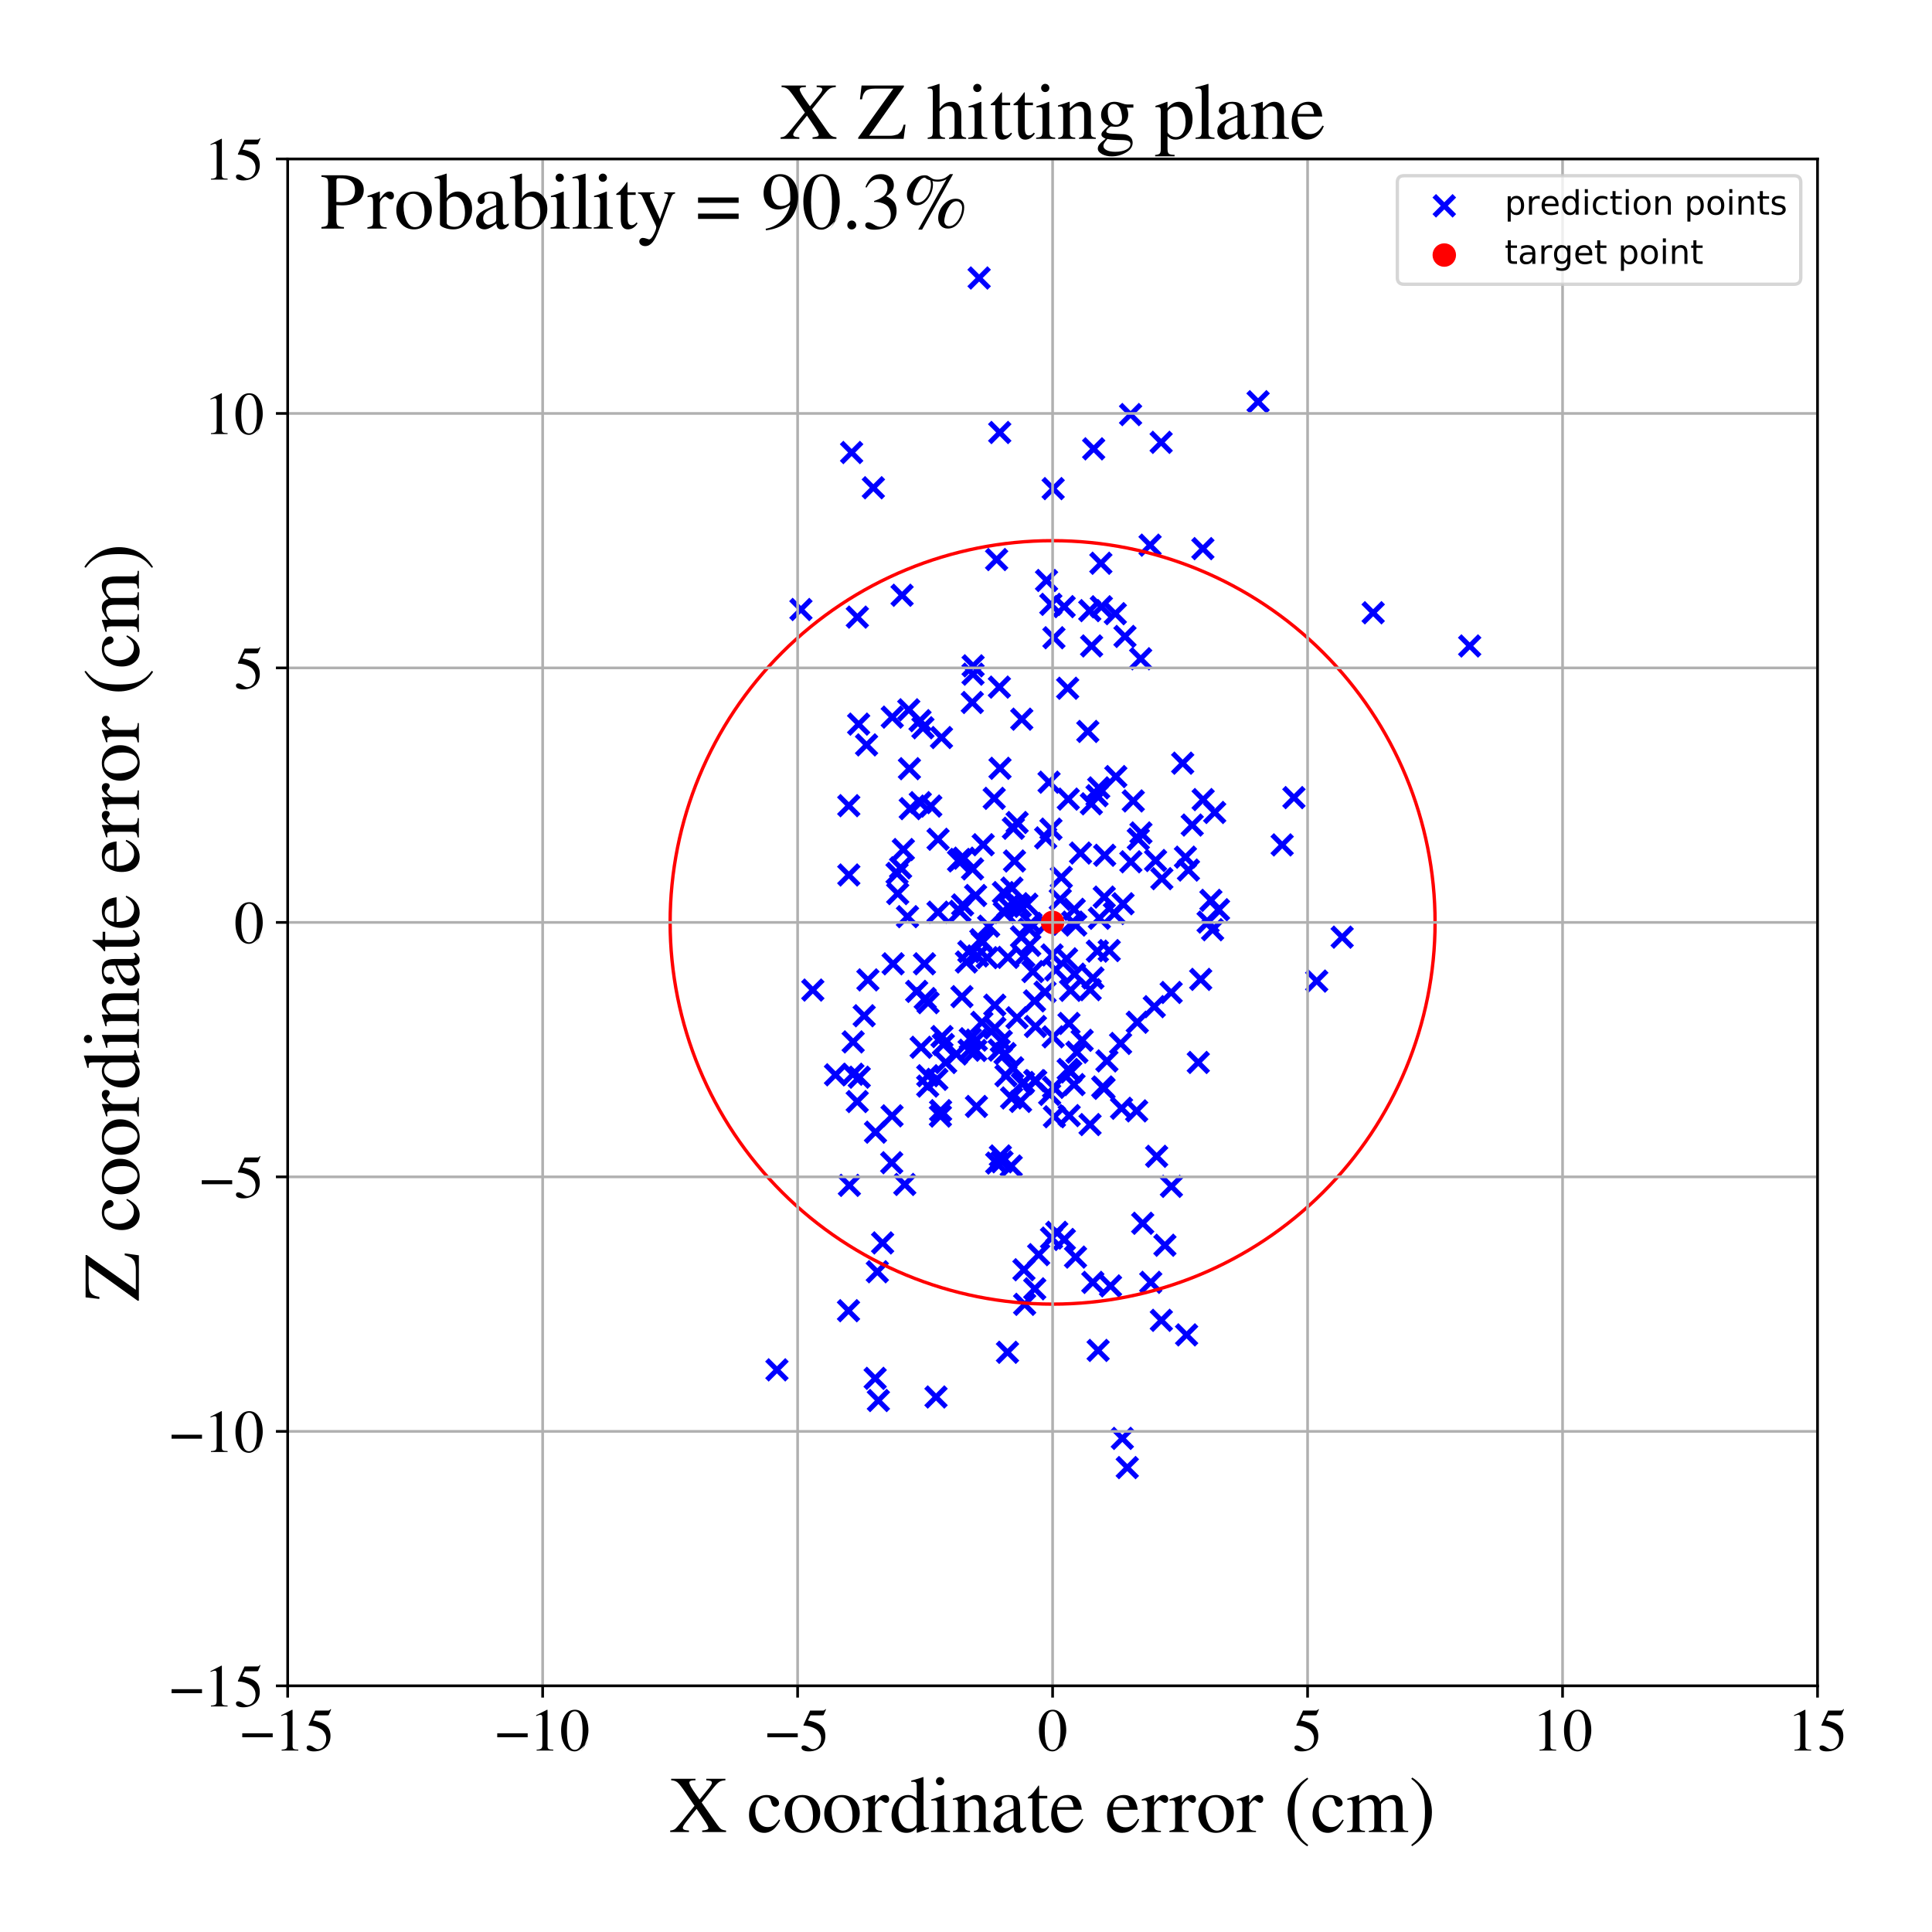 <?xml version="1.0" encoding="utf-8" standalone="no"?>
<!DOCTYPE svg PUBLIC "-//W3C//DTD SVG 1.1//EN"
  "http://www.w3.org/Graphics/SVG/1.1/DTD/svg11.dtd">
<!-- Created with matplotlib (https://matplotlib.org/) -->
<svg height="576pt" version="1.1" viewBox="0 0 576 576" width="576pt" xmlns="http://www.w3.org/2000/svg" xmlns:xlink="http://www.w3.org/1999/xlink">
 <defs>
  <style type="text/css">
*{stroke-linecap:butt;stroke-linejoin:round;}
  </style>
 </defs>
 <g id="figure_1">
  <g id="patch_1">
   <path d="M 0 576 
L 576 576 
L 576 0 
L 0 0 
z
" style="fill:#ffffff;"/>
  </g>
  <g id="axes_1">
   <g id="patch_2">
    <path d="M 85.766 502.609 
L 541.875 502.609 
L 541.875 47.391 
L 85.766 47.391 
z
" style="fill:#ffffff;"/>
   </g>
   <g id="PathCollection_1">
    <defs>
     <path d="M -3 3 
L 3 -3 
M -3 -3 
L 3 3 
" id="m38b2cc08af" style="stroke:#0000ff;stroke-width:1.5;"/>
    </defs>
    <g clip-path="url(#p368c8cbdd0)">
     <use style="fill:#0000ff;stroke:#0000ff;stroke-width:1.5;" x="275.62" xlink:href="#m38b2cc08af" y="287.342"/>
     <use style="fill:#0000ff;stroke:#0000ff;stroke-width:1.5;" x="260.916" xlink:href="#m38b2cc08af" y="410.938"/>
     <use style="fill:#0000ff;stroke:#0000ff;stroke-width:1.5;" x="344.84" xlink:href="#m38b2cc08af" y="344.74"/>
     <use style="fill:#0000ff;stroke:#0000ff;stroke-width:1.5;" x="302.124" xlink:href="#m38b2cc08af" y="246.939"/>
     <use style="fill:#0000ff;stroke:#0000ff;stroke-width:1.5;" x="257.644" xlink:href="#m38b2cc08af" y="302.83"/>
     <use style="fill:#0000ff;stroke:#0000ff;stroke-width:1.5;" x="308.794" xlink:href="#m38b2cc08af" y="322.26"/>
     <use style="fill:#0000ff;stroke:#0000ff;stroke-width:1.5;" x="313.986" xlink:href="#m38b2cc08af" y="145.673"/>
     <use style="fill:#0000ff;stroke:#0000ff;stroke-width:1.5;" x="265.952" xlink:href="#m38b2cc08af" y="332.672"/>
     <use style="fill:#0000ff;stroke:#0000ff;stroke-width:1.5;" x="253.055" xlink:href="#m38b2cc08af" y="240.199"/>
     <use style="fill:#0000ff;stroke:#0000ff;stroke-width:1.5;" x="265.856" xlink:href="#m38b2cc08af" y="346.652"/>
     <use style="fill:#0000ff;stroke:#0000ff;stroke-width:1.5;" x="317.267" xlink:href="#m38b2cc08af" y="180.86"/>
     <use style="fill:#0000ff;stroke:#0000ff;stroke-width:1.5;" x="312.011" xlink:href="#m38b2cc08af" y="275.572"/>
     <use style="fill:#0000ff;stroke:#0000ff;stroke-width:1.5;" x="353.423" xlink:href="#m38b2cc08af" y="255.552"/>
     <use style="fill:#0000ff;stroke:#0000ff;stroke-width:1.5;" x="254.279" xlink:href="#m38b2cc08af" y="320.272"/>
     <use style="fill:#0000ff;stroke:#0000ff;stroke-width:1.5;" x="286.786" xlink:href="#m38b2cc08af" y="297.131"/>
     <use style="fill:#0000ff;stroke:#0000ff;stroke-width:1.5;" x="337.069" xlink:href="#m38b2cc08af" y="123.599"/>
     <use style="fill:#0000ff;stroke:#0000ff;stroke-width:1.5;" x="276.579" xlink:href="#m38b2cc08af" y="323.8"/>
     <use style="fill:#0000ff;stroke:#0000ff;stroke-width:1.5;" x="297.954" xlink:href="#m38b2cc08af" y="204.856"/>
     <use style="fill:#0000ff;stroke:#0000ff;stroke-width:1.5;" x="328.348" xlink:href="#m38b2cc08af" y="180.904"/>
     <use style="fill:#0000ff;stroke:#0000ff;stroke-width:1.5;" x="313.656" xlink:href="#m38b2cc08af" y="284.71"/>
     <use style="fill:#0000ff;stroke:#0000ff;stroke-width:1.5;" x="329.157" xlink:href="#m38b2cc08af" y="324.474"/>
     <use style="fill:#0000ff;stroke:#0000ff;stroke-width:1.5;" x="342.88" xlink:href="#m38b2cc08af" y="162.533"/>
     <use style="fill:#0000ff;stroke:#0000ff;stroke-width:1.5;" x="276.598" xlink:href="#m38b2cc08af" y="320.718"/>
     <use style="fill:#0000ff;stroke:#0000ff;stroke-width:1.5;" x="280.69" xlink:href="#m38b2cc08af" y="219.888"/>
     <use style="fill:#0000ff;stroke:#0000ff;stroke-width:1.5;" x="321.06" xlink:href="#m38b2cc08af" y="313.71"/>
     <use style="fill:#0000ff;stroke:#0000ff;stroke-width:1.5;" x="308.506" xlink:href="#m38b2cc08af" y="322.185"/>
     <use style="fill:#0000ff;stroke:#0000ff;stroke-width:1.5;" x="308.437" xlink:href="#m38b2cc08af" y="298.407"/>
     <use style="fill:#0000ff;stroke:#0000ff;stroke-width:1.5;" x="375.084" xlink:href="#m38b2cc08af" y="119.771"/>
     <use style="fill:#0000ff;stroke:#0000ff;stroke-width:1.5;" x="268.943" xlink:href="#m38b2cc08af" y="177.472"/>
     <use style="fill:#0000ff;stroke:#0000ff;stroke-width:1.5;" x="296.582" xlink:href="#m38b2cc08af" y="299.676"/>
     <use style="fill:#0000ff;stroke:#0000ff;stroke-width:1.5;" x="319.164" xlink:href="#m38b2cc08af" y="295.262"/>
     <use style="fill:#0000ff;stroke:#0000ff;stroke-width:1.5;" x="354.322" xlink:href="#m38b2cc08af" y="259.401"/>
     <use style="fill:#0000ff;stroke:#0000ff;stroke-width:1.5;" x="328.208" xlink:href="#m38b2cc08af" y="167.927"/>
     <use style="fill:#0000ff;stroke:#0000ff;stroke-width:1.5;" x="325.841" xlink:href="#m38b2cc08af" y="291.578"/>
     <use style="fill:#0000ff;stroke:#0000ff;stroke-width:1.5;" x="275.157" xlink:href="#m38b2cc08af" y="216.977"/>
     <use style="fill:#0000ff;stroke:#0000ff;stroke-width:1.5;" x="314.095" xlink:href="#m38b2cc08af" y="324.185"/>
     <use style="fill:#0000ff;stroke:#0000ff;stroke-width:1.5;" x="273.295" xlink:href="#m38b2cc08af" y="295.565"/>
     <use style="fill:#0000ff;stroke:#0000ff;stroke-width:1.5;" x="266.27" xlink:href="#m38b2cc08af" y="287.349"/>
     <use style="fill:#0000ff;stroke:#0000ff;stroke-width:1.5;" x="255.572" xlink:href="#m38b2cc08af" y="328.413"/>
     <use style="fill:#0000ff;stroke:#0000ff;stroke-width:1.5;" x="339.371" xlink:href="#m38b2cc08af" y="250.168"/>
     <use style="fill:#0000ff;stroke:#0000ff;stroke-width:1.5;" x="312.012" xlink:href="#m38b2cc08af" y="173.064"/>
     <use style="fill:#0000ff;stroke:#0000ff;stroke-width:1.5;" x="314.759" xlink:href="#m38b2cc08af" y="289.193"/>
     <use style="fill:#0000ff;stroke:#0000ff;stroke-width:1.5;" x="294.319" xlink:href="#m38b2cc08af" y="285.518"/>
     <use style="fill:#0000ff;stroke:#0000ff;stroke-width:1.5;" x="358.619" xlink:href="#m38b2cc08af" y="163.567"/>
     <use style="fill:#0000ff;stroke:#0000ff;stroke-width:1.5;" x="438.168" xlink:href="#m38b2cc08af" y="192.589"/>
     <use style="fill:#0000ff;stroke:#0000ff;stroke-width:1.5;" x="304.175" xlink:href="#m38b2cc08af" y="270.222"/>
     <use style="fill:#0000ff;stroke:#0000ff;stroke-width:1.5;" x="312.76" xlink:href="#m38b2cc08af" y="233.201"/>
     <use style="fill:#0000ff;stroke:#0000ff;stroke-width:1.5;" x="317.976" xlink:href="#m38b2cc08af" y="285.857"/>
     <use style="fill:#0000ff;stroke:#0000ff;stroke-width:1.5;" x="312.939" xlink:href="#m38b2cc08af" y="326.284"/>
     <use style="fill:#0000ff;stroke:#0000ff;stroke-width:1.5;" x="297.128" xlink:href="#m38b2cc08af" y="166.821"/>
     <use style="fill:#0000ff;stroke:#0000ff;stroke-width:1.5;" x="316.105" xlink:href="#m38b2cc08af" y="268.144"/>
     <use style="fill:#0000ff;stroke:#0000ff;stroke-width:1.5;" x="320.366" xlink:href="#m38b2cc08af" y="290.429"/>
     <use style="fill:#0000ff;stroke:#0000ff;stroke-width:1.5;" x="256.174" xlink:href="#m38b2cc08af" y="321.153"/>
     <use style="fill:#0000ff;stroke:#0000ff;stroke-width:1.5;" x="285.774" xlink:href="#m38b2cc08af" y="256.667"/>
     <use style="fill:#0000ff;stroke:#0000ff;stroke-width:1.5;" x="300.368" xlink:href="#m38b2cc08af" y="403.169"/>
     <use style="fill:#0000ff;stroke:#0000ff;stroke-width:1.5;" x="270.941" xlink:href="#m38b2cc08af" y="211.616"/>
     <use style="fill:#0000ff;stroke:#0000ff;stroke-width:1.5;" x="362.142" xlink:href="#m38b2cc08af" y="242.226"/>
     <use style="fill:#0000ff;stroke:#0000ff;stroke-width:1.5;" x="764.472" xlink:href="#m38b2cc08af" y="326.654"/>
     <use style="fill:#0000ff;stroke:#0000ff;stroke-width:1.5;" x="306.131" xlink:href="#m38b2cc08af" y="269.573"/>
     <use style="fill:#0000ff;stroke:#0000ff;stroke-width:1.5;" x="311.753" xlink:href="#m38b2cc08af" y="249.803"/>
     <use style="fill:#0000ff;stroke:#0000ff;stroke-width:1.5;" x="346.39" xlink:href="#m38b2cc08af" y="261.961"/>
     <use style="fill:#0000ff;stroke:#0000ff;stroke-width:1.5;" x="361.524" xlink:href="#m38b2cc08af" y="277.186"/>
     <use style="fill:#0000ff;stroke:#0000ff;stroke-width:1.5;" x="346.242" xlink:href="#m38b2cc08af" y="393.642"/>
     <use style="fill:#0000ff;stroke:#0000ff;stroke-width:1.5;" x="270.556" xlink:href="#m38b2cc08af" y="273.288"/>
     <use style="fill:#0000ff;stroke:#0000ff;stroke-width:1.5;" x="274.622" xlink:href="#m38b2cc08af" y="312.233"/>
     <use style="fill:#0000ff;stroke:#0000ff;stroke-width:1.5;" x="331.085" xlink:href="#m38b2cc08af" y="383.376"/>
     <use style="fill:#0000ff;stroke:#0000ff;stroke-width:1.5;" x="327.568" xlink:href="#m38b2cc08af" y="234.895"/>
     <use style="fill:#0000ff;stroke:#0000ff;stroke-width:1.5;" x="320.266" xlink:href="#m38b2cc08af" y="271.101"/>
     <use style="fill:#0000ff;stroke:#0000ff;stroke-width:1.5;" x="332.667" xlink:href="#m38b2cc08af" y="231.522"/>
     <use style="fill:#0000ff;stroke:#0000ff;stroke-width:1.5;" x="279.059" xlink:href="#m38b2cc08af" y="416.494"/>
     <use style="fill:#0000ff;stroke:#0000ff;stroke-width:1.5;" x="289.949" xlink:href="#m38b2cc08af" y="259.058"/>
     <use style="fill:#0000ff;stroke:#0000ff;stroke-width:1.5;" x="318.495" xlink:href="#m38b2cc08af" y="238.246"/>
     <use style="fill:#0000ff;stroke:#0000ff;stroke-width:1.5;" x="334.09" xlink:href="#m38b2cc08af" y="311.086"/>
     <use style="fill:#0000ff;stroke:#0000ff;stroke-width:1.5;" x="328.767" xlink:href="#m38b2cc08af" y="324.069"/>
     <use style="fill:#0000ff;stroke:#0000ff;stroke-width:1.5;" x="286.993" xlink:href="#m38b2cc08af" y="269.793"/>
     <use style="fill:#0000ff;stroke:#0000ff;stroke-width:1.5;" x="305.245" xlink:href="#m38b2cc08af" y="285.125"/>
     <use style="fill:#0000ff;stroke:#0000ff;stroke-width:1.5;" x="289.278" xlink:href="#m38b2cc08af" y="309.68"/>
     <use style="fill:#0000ff;stroke:#0000ff;stroke-width:1.5;" x="305.275" xlink:href="#m38b2cc08af" y="378.56"/>
     <use style="fill:#0000ff;stroke:#0000ff;stroke-width:1.5;" x="329.342" xlink:href="#m38b2cc08af" y="254.989"/>
     <use style="fill:#0000ff;stroke:#0000ff;stroke-width:1.5;" x="334.367" xlink:href="#m38b2cc08af" y="330.42"/>
     <use style="fill:#0000ff;stroke:#0000ff;stroke-width:1.5;" x="320.653" xlink:href="#m38b2cc08af" y="374.789"/>
     <use style="fill:#0000ff;stroke:#0000ff;stroke-width:1.5;" x="334.612" xlink:href="#m38b2cc08af" y="428.837"/>
     <use style="fill:#0000ff;stroke:#0000ff;stroke-width:1.5;" x="349.169" xlink:href="#m38b2cc08af" y="295.891"/>
     <use style="fill:#0000ff;stroke:#0000ff;stroke-width:1.5;" x="325.449" xlink:href="#m38b2cc08af" y="192.581"/>
     <use style="fill:#0000ff;stroke:#0000ff;stroke-width:1.5;" x="307.012" xlink:href="#m38b2cc08af" y="281.845"/>
     <use style="fill:#0000ff;stroke:#0000ff;stroke-width:1.5;" x="337.871" xlink:href="#m38b2cc08af" y="238.787"/>
     <use style="fill:#0000ff;stroke:#0000ff;stroke-width:1.5;" x="280.841" xlink:href="#m38b2cc08af" y="309.033"/>
     <use style="fill:#0000ff;stroke:#0000ff;stroke-width:1.5;" x="330.703" xlink:href="#m38b2cc08af" y="283.402"/>
     <use style="fill:#0000ff;stroke:#0000ff;stroke-width:1.5;" x="292.856" xlink:href="#m38b2cc08af" y="280.876"/>
     <use style="fill:#0000ff;stroke:#0000ff;stroke-width:1.5;" x="357.255" xlink:href="#m38b2cc08af" y="316.755"/>
     <use style="fill:#0000ff;stroke:#0000ff;stroke-width:1.5;" x="324.904" xlink:href="#m38b2cc08af" y="182.051"/>
     <use style="fill:#0000ff;stroke:#0000ff;stroke-width:1.5;" x="303.247" xlink:href="#m38b2cc08af" y="245.22"/>
     <use style="fill:#0000ff;stroke:#0000ff;stroke-width:1.5;" x="325.024" xlink:href="#m38b2cc08af" y="295.06"/>
     <use style="fill:#0000ff;stroke:#0000ff;stroke-width:1.5;" x="271.132" xlink:href="#m38b2cc08af" y="229.173"/>
     <use style="fill:#0000ff;stroke:#0000ff;stroke-width:1.5;" x="313.329" xlink:href="#m38b2cc08af" y="247.185"/>
     <use style="fill:#0000ff;stroke:#0000ff;stroke-width:1.5;" x="299.411" xlink:href="#m38b2cc08af" y="272.064"/>
     <use style="fill:#0000ff;stroke:#0000ff;stroke-width:1.5;" x="297.892" xlink:href="#m38b2cc08af" y="313.07"/>
     <use style="fill:#0000ff;stroke:#0000ff;stroke-width:1.5;" x="291.439" xlink:href="#m38b2cc08af" y="285.004"/>
     <use style="fill:#0000ff;stroke:#0000ff;stroke-width:1.5;" x="268.5" xlink:href="#m38b2cc08af" y="258.725"/>
     <use style="fill:#0000ff;stroke:#0000ff;stroke-width:1.5;" x="299.638" xlink:href="#m38b2cc08af" y="314.105"/>
     <use style="fill:#0000ff;stroke:#0000ff;stroke-width:1.5;" x="335.396" xlink:href="#m38b2cc08af" y="189.746"/>
     <use style="fill:#0000ff;stroke:#0000ff;stroke-width:1.5;" x="308.706" xlink:href="#m38b2cc08af" y="306.037"/>
     <use style="fill:#0000ff;stroke:#0000ff;stroke-width:1.5;" x="327.768" xlink:href="#m38b2cc08af" y="273.773"/>
     <use style="fill:#0000ff;stroke:#0000ff;stroke-width:1.5;" x="301.686" xlink:href="#m38b2cc08af" y="264.771"/>
     <use style="fill:#0000ff;stroke:#0000ff;stroke-width:1.5;" x="318.767" xlink:href="#m38b2cc08af" y="332.6"/>
     <use style="fill:#0000ff;stroke:#0000ff;stroke-width:1.5;" x="276.694" xlink:href="#m38b2cc08af" y="298.934"/>
     <use style="fill:#0000ff;stroke:#0000ff;stroke-width:1.5;" x="266.019" xlink:href="#m38b2cc08af" y="213.806"/>
     <use style="fill:#0000ff;stroke:#0000ff;stroke-width:1.5;" x="292.42" xlink:href="#m38b2cc08af" y="280.154"/>
     <use style="fill:#0000ff;stroke:#0000ff;stroke-width:1.5;" x="349.241" xlink:href="#m38b2cc08af" y="353.701"/>
     <use style="fill:#0000ff;stroke:#0000ff;stroke-width:1.5;" x="361.014" xlink:href="#m38b2cc08af" y="268.426"/>
     <use style="fill:#0000ff;stroke:#0000ff;stroke-width:1.5;" x="318.704" xlink:href="#m38b2cc08af" y="305.123"/>
     <use style="fill:#0000ff;stroke:#0000ff;stroke-width:1.5;" x="253.064" xlink:href="#m38b2cc08af" y="260.864"/>
     <use style="fill:#0000ff;stroke:#0000ff;stroke-width:1.5;" x="261.565" xlink:href="#m38b2cc08af" y="379.157"/>
     <use style="fill:#0000ff;stroke:#0000ff;stroke-width:1.5;" x="231.637" xlink:href="#m38b2cc08af" y="408.401"/>
     <use style="fill:#0000ff;stroke:#0000ff;stroke-width:1.5;" x="238.788" xlink:href="#m38b2cc08af" y="181.715"/>
     <use style="fill:#0000ff;stroke:#0000ff;stroke-width:1.5;" x="360.176" xlink:href="#m38b2cc08af" y="274.913"/>
     <use style="fill:#0000ff;stroke:#0000ff;stroke-width:1.5;" x="286.234" xlink:href="#m38b2cc08af" y="256.226"/>
     <use style="fill:#0000ff;stroke:#0000ff;stroke-width:1.5;" x="301.484" xlink:href="#m38b2cc08af" y="347.64"/>
     <use style="fill:#0000ff;stroke:#0000ff;stroke-width:1.5;" x="316.416" xlink:href="#m38b2cc08af" y="261.563"/>
     <use style="fill:#0000ff;stroke:#0000ff;stroke-width:1.5;" x="320.711" xlink:href="#m38b2cc08af" y="275.79"/>
     <use style="fill:#0000ff;stroke:#0000ff;stroke-width:1.5;" x="346.181" xlink:href="#m38b2cc08af" y="131.879"/>
     <use style="fill:#0000ff;stroke:#0000ff;stroke-width:1.5;" x="274.375" xlink:href="#m38b2cc08af" y="239.3"/>
     <use style="fill:#0000ff;stroke:#0000ff;stroke-width:1.5;" x="317.319" xlink:href="#m38b2cc08af" y="369.533"/>
     <use style="fill:#0000ff;stroke:#0000ff;stroke-width:1.5;" x="290.095" xlink:href="#m38b2cc08af" y="200.993"/>
     <use style="fill:#0000ff;stroke:#0000ff;stroke-width:1.5;" x="292.73" xlink:href="#m38b2cc08af" y="304.81"/>
     <use style="fill:#0000ff;stroke:#0000ff;stroke-width:1.5;" x="314.361" xlink:href="#m38b2cc08af" y="332.946"/>
     <use style="fill:#0000ff;stroke:#0000ff;stroke-width:1.5;" x="255.995" xlink:href="#m38b2cc08af" y="215.885"/>
     <use style="fill:#0000ff;stroke:#0000ff;stroke-width:1.5;" x="314.214" xlink:href="#m38b2cc08af" y="190.137"/>
     <use style="fill:#0000ff;stroke:#0000ff;stroke-width:1.5;" x="298.248" xlink:href="#m38b2cc08af" y="344.626"/>
     <use style="fill:#0000ff;stroke:#0000ff;stroke-width:1.5;" x="267.445" xlink:href="#m38b2cc08af" y="260.393"/>
     <use style="fill:#0000ff;stroke:#0000ff;stroke-width:1.5;" x="306.887" xlink:href="#m38b2cc08af" y="277.014"/>
     <use style="fill:#0000ff;stroke:#0000ff;stroke-width:1.5;" x="263.14" xlink:href="#m38b2cc08af" y="370.558"/>
     <use style="fill:#0000ff;stroke:#0000ff;stroke-width:1.5;" x="319.24" xlink:href="#m38b2cc08af" y="319.569"/>
     <use style="fill:#0000ff;stroke:#0000ff;stroke-width:1.5;" x="343.083" xlink:href="#m38b2cc08af" y="382.31"/>
     <use style="fill:#0000ff;stroke:#0000ff;stroke-width:1.5;" x="309.666" xlink:href="#m38b2cc08af" y="374.053"/>
     <use style="fill:#0000ff;stroke:#0000ff;stroke-width:1.5;" x="261.878" xlink:href="#m38b2cc08af" y="417.546"/>
     <use style="fill:#0000ff;stroke:#0000ff;stroke-width:1.5;" x="258.754" xlink:href="#m38b2cc08af" y="292.139"/>
     <use style="fill:#0000ff;stroke:#0000ff;stroke-width:1.5;" x="-1" xlink:href="#m38b2cc08af" y="307.131"/>
     <use style="fill:#0000ff;stroke:#0000ff;stroke-width:1.5;" x="-1" xlink:href="#m38b2cc08af" y="300.545"/>
     <use style="fill:#0000ff;stroke:#0000ff;stroke-width:1.5;" x="319.81" xlink:href="#m38b2cc08af" y="274.913"/>
     <use style="fill:#0000ff;stroke:#0000ff;stroke-width:1.5;" x="340.075" xlink:href="#m38b2cc08af" y="196.396"/>
     <use style="fill:#0000ff;stroke:#0000ff;stroke-width:1.5;" x="325.808" xlink:href="#m38b2cc08af" y="382.327"/>
     <use style="fill:#0000ff;stroke:#0000ff;stroke-width:1.5;" x="289.882" xlink:href="#m38b2cc08af" y="209.436"/>
     <use style="fill:#0000ff;stroke:#0000ff;stroke-width:1.5;" x="318.468" xlink:href="#m38b2cc08af" y="318.838"/>
     <use style="fill:#0000ff;stroke:#0000ff;stroke-width:1.5;" x="363.281" xlink:href="#m38b2cc08af" y="271.218"/>
     <use style="fill:#0000ff;stroke:#0000ff;stroke-width:1.5;" x="290.932" xlink:href="#m38b2cc08af" y="313.185"/>
     <use style="fill:#0000ff;stroke:#0000ff;stroke-width:1.5;" x="281.247" xlink:href="#m38b2cc08af" y="311.406"/>
     <use style="fill:#0000ff;stroke:#0000ff;stroke-width:1.5;" x="249.089" xlink:href="#m38b2cc08af" y="320.441"/>
     <use style="fill:#0000ff;stroke:#0000ff;stroke-width:1.5;" x="298.519" xlink:href="#m38b2cc08af" y="310.451"/>
     <use style="fill:#0000ff;stroke:#0000ff;stroke-width:1.5;" x="254.357" xlink:href="#m38b2cc08af" y="310.631"/>
     <use style="fill:#0000ff;stroke:#0000ff;stroke-width:1.5;" x="258.354" xlink:href="#m38b2cc08af" y="222.081"/>
     <use style="fill:#0000ff;stroke:#0000ff;stroke-width:1.5;" x="311.568" xlink:href="#m38b2cc08af" y="295.779"/>
     <use style="fill:#0000ff;stroke:#0000ff;stroke-width:1.5;" x="334.815" xlink:href="#m38b2cc08af" y="269.441"/>
     <use style="fill:#0000ff;stroke:#0000ff;stroke-width:1.5;" x="298.057" xlink:href="#m38b2cc08af" y="128.941"/>
     <use style="fill:#0000ff;stroke:#0000ff;stroke-width:1.5;" x="322.631" xlink:href="#m38b2cc08af" y="310.158"/>
     <use style="fill:#0000ff;stroke:#0000ff;stroke-width:1.5;" x="302.46" xlink:href="#m38b2cc08af" y="256.692"/>
     <use style="fill:#0000ff;stroke:#0000ff;stroke-width:1.5;" x="303.202" xlink:href="#m38b2cc08af" y="303.435"/>
     <use style="fill:#0000ff;stroke:#0000ff;stroke-width:1.5;" x="336.08" xlink:href="#m38b2cc08af" y="437.541"/>
     <use style="fill:#0000ff;stroke:#0000ff;stroke-width:1.5;" x="275.842" xlink:href="#m38b2cc08af" y="297.703"/>
     <use style="fill:#0000ff;stroke:#0000ff;stroke-width:1.5;" x="291.074" xlink:href="#m38b2cc08af" y="310.097"/>
     <use style="fill:#0000ff;stroke:#0000ff;stroke-width:1.5;" x="288.12" xlink:href="#m38b2cc08af" y="286.806"/>
     <use style="fill:#0000ff;stroke:#0000ff;stroke-width:1.5;" x="300.537" xlink:href="#m38b2cc08af" y="270.229"/>
     <use style="fill:#0000ff;stroke:#0000ff;stroke-width:1.5;" x="327.169" xlink:href="#m38b2cc08af" y="283.566"/>
     <use style="fill:#0000ff;stroke:#0000ff;stroke-width:1.5;" x="330.007" xlink:href="#m38b2cc08af" y="316.302"/>
     <use style="fill:#0000ff;stroke:#0000ff;stroke-width:1.5;" x="327.061" xlink:href="#m38b2cc08af" y="237.22"/>
     <use style="fill:#0000ff;stroke:#0000ff;stroke-width:1.5;" x="279.657" xlink:href="#m38b2cc08af" y="271.952"/>
     <use style="fill:#0000ff;stroke:#0000ff;stroke-width:1.5;" x="340.679" xlink:href="#m38b2cc08af" y="364.705"/>
     <use style="fill:#0000ff;stroke:#0000ff;stroke-width:1.5;" x="280.429" xlink:href="#m38b2cc08af" y="331.126"/>
     <use style="fill:#0000ff;stroke:#0000ff;stroke-width:1.5;" x="291.116" xlink:href="#m38b2cc08af" y="329.871"/>
     <use style="fill:#0000ff;stroke:#0000ff;stroke-width:1.5;" x="299.916" xlink:href="#m38b2cc08af" y="320.71"/>
     <use style="fill:#0000ff;stroke:#0000ff;stroke-width:1.5;" x="280.367" xlink:href="#m38b2cc08af" y="332.754"/>
     <use style="fill:#0000ff;stroke:#0000ff;stroke-width:1.5;" x="313.499" xlink:href="#m38b2cc08af" y="369.122"/>
     <use style="fill:#0000ff;stroke:#0000ff;stroke-width:1.5;" x="296.598" xlink:href="#m38b2cc08af" y="306.481"/>
     <use style="fill:#0000ff;stroke:#0000ff;stroke-width:1.5;" x="274.291" xlink:href="#m38b2cc08af" y="214.855"/>
     <use style="fill:#0000ff;stroke:#0000ff;stroke-width:1.5;" x="344.519" xlink:href="#m38b2cc08af" y="256.544"/>
     <use style="fill:#0000ff;stroke:#0000ff;stroke-width:1.5;" x="400.151" xlink:href="#m38b2cc08af" y="279.403"/>
     <use style="fill:#0000ff;stroke:#0000ff;stroke-width:1.5;" x="298.735" xlink:href="#m38b2cc08af" y="346.378"/>
     <use style="fill:#0000ff;stroke:#0000ff;stroke-width:1.5;" x="355.445" xlink:href="#m38b2cc08af" y="245.979"/>
     <use style="fill:#0000ff;stroke:#0000ff;stroke-width:1.5;" x="299.157" xlink:href="#m38b2cc08af" y="266.109"/>
     <use style="fill:#0000ff;stroke:#0000ff;stroke-width:1.5;" x="327.398" xlink:href="#m38b2cc08af" y="402.607"/>
     <use style="fill:#0000ff;stroke:#0000ff;stroke-width:1.5;" x="301.585" xlink:href="#m38b2cc08af" y="327.34"/>
     <use style="fill:#0000ff;stroke:#0000ff;stroke-width:1.5;" x="286.19" xlink:href="#m38b2cc08af" y="271.7"/>
     <use style="fill:#0000ff;stroke:#0000ff;stroke-width:1.5;" x="252.97" xlink:href="#m38b2cc08af" y="390.766"/>
     <use style="fill:#0000ff;stroke:#0000ff;stroke-width:1.5;" x="288.927" xlink:href="#m38b2cc08af" y="313.114"/>
     <use style="fill:#0000ff;stroke:#0000ff;stroke-width:1.5;" x="353.768" xlink:href="#m38b2cc08af" y="397.98"/>
     <use style="fill:#0000ff;stroke:#0000ff;stroke-width:1.5;" x="340.159" xlink:href="#m38b2cc08af" y="248.328"/>
     <use style="fill:#0000ff;stroke:#0000ff;stroke-width:1.5;" x="297.156" xlink:href="#m38b2cc08af" y="346.748"/>
     <use style="fill:#0000ff;stroke:#0000ff;stroke-width:1.5;" x="315.06" xlink:href="#m38b2cc08af" y="367.399"/>
     <use style="fill:#0000ff;stroke:#0000ff;stroke-width:1.5;" x="352.602" xlink:href="#m38b2cc08af" y="227.532"/>
     <use style="fill:#0000ff;stroke:#0000ff;stroke-width:1.5;" x="269.751" xlink:href="#m38b2cc08af" y="353.127"/>
     <use style="fill:#0000ff;stroke:#0000ff;stroke-width:1.5;" x="307.941" xlink:href="#m38b2cc08af" y="289.653"/>
     <use style="fill:#0000ff;stroke:#0000ff;stroke-width:1.5;" x="303.337" xlink:href="#m38b2cc08af" y="269.425"/>
     <use style="fill:#0000ff;stroke:#0000ff;stroke-width:1.5;" x="287.358" xlink:href="#m38b2cc08af" y="255.852"/>
     <use style="fill:#0000ff;stroke:#0000ff;stroke-width:1.5;" x="293.125" xlink:href="#m38b2cc08af" y="251.847"/>
     <use style="fill:#0000ff;stroke:#0000ff;stroke-width:1.5;" x="308.497" xlink:href="#m38b2cc08af" y="384.247"/>
     <use style="fill:#0000ff;stroke:#0000ff;stroke-width:1.5;" x="338.882" xlink:href="#m38b2cc08af" y="331.193"/>
     <use style="fill:#0000ff;stroke:#0000ff;stroke-width:1.5;" x="392.565" xlink:href="#m38b2cc08af" y="292.498"/>
     <use style="fill:#0000ff;stroke:#0000ff;stroke-width:1.5;" x="322.141" xlink:href="#m38b2cc08af" y="254.328"/>
     <use style="fill:#0000ff;stroke:#0000ff;stroke-width:1.5;" x="332.247" xlink:href="#m38b2cc08af" y="272.356"/>
     <use style="fill:#0000ff;stroke:#0000ff;stroke-width:1.5;" x="313.291" xlink:href="#m38b2cc08af" y="180.175"/>
     <use style="fill:#0000ff;stroke:#0000ff;stroke-width:1.5;" x="242.331" xlink:href="#m38b2cc08af" y="295.176"/>
     <use style="fill:#0000ff;stroke:#0000ff;stroke-width:1.5;" x="290.866" xlink:href="#m38b2cc08af" y="266.978"/>
     <use style="fill:#0000ff;stroke:#0000ff;stroke-width:1.5;" x="294.754" xlink:href="#m38b2cc08af" y="276.128"/>
     <use style="fill:#0000ff;stroke:#0000ff;stroke-width:1.5;" x="279.672" xlink:href="#m38b2cc08af" y="250.219"/>
     <use style="fill:#0000ff;stroke:#0000ff;stroke-width:1.5;" x="285.13" xlink:href="#m38b2cc08af" y="314.235"/>
     <use style="fill:#0000ff;stroke:#0000ff;stroke-width:1.5;" x="298.137" xlink:href="#m38b2cc08af" y="229.062"/>
     <use style="fill:#0000ff;stroke:#0000ff;stroke-width:1.5;" x="313.994" xlink:href="#m38b2cc08af" y="309.122"/>
     <use style="fill:#0000ff;stroke:#0000ff;stroke-width:1.5;" x="253.231" xlink:href="#m38b2cc08af" y="353.4"/>
     <use style="fill:#0000ff;stroke:#0000ff;stroke-width:1.5;" x="409.394" xlink:href="#m38b2cc08af" y="182.687"/>
     <use style="fill:#0000ff;stroke:#0000ff;stroke-width:1.5;" x="324.319" xlink:href="#m38b2cc08af" y="218.07"/>
     <use style="fill:#0000ff;stroke:#0000ff;stroke-width:1.5;" x="357.972" xlink:href="#m38b2cc08af" y="291.988"/>
     <use style="fill:#0000ff;stroke:#0000ff;stroke-width:1.5;" x="290.117" xlink:href="#m38b2cc08af" y="198.508"/>
     <use style="fill:#0000ff;stroke:#0000ff;stroke-width:1.5;" x="304.803" xlink:href="#m38b2cc08af" y="323.117"/>
     <use style="fill:#0000ff;stroke:#0000ff;stroke-width:1.5;" x="325.374" xlink:href="#m38b2cc08af" y="239.648"/>
     <use style="fill:#0000ff;stroke:#0000ff;stroke-width:1.5;" x="385.763" xlink:href="#m38b2cc08af" y="237.796"/>
     <use style="fill:#0000ff;stroke:#0000ff;stroke-width:1.5;" x="269.322" xlink:href="#m38b2cc08af" y="253.277"/>
     <use style="fill:#0000ff;stroke:#0000ff;stroke-width:1.5;" x="296.412" xlink:href="#m38b2cc08af" y="238.015"/>
     <use style="fill:#0000ff;stroke:#0000ff;stroke-width:1.5;" x="305.486" xlink:href="#m38b2cc08af" y="388.872"/>
     <use style="fill:#0000ff;stroke:#0000ff;stroke-width:1.5;" x="324.982" xlink:href="#m38b2cc08af" y="335.275"/>
     <use style="fill:#0000ff;stroke:#0000ff;stroke-width:1.5;" x="271.379" xlink:href="#m38b2cc08af" y="241.083"/>
     <use style="fill:#0000ff;stroke:#0000ff;stroke-width:1.5;" x="382.263" xlink:href="#m38b2cc08af" y="251.899"/>
     <use style="fill:#0000ff;stroke:#0000ff;stroke-width:1.5;" x="318.307" xlink:href="#m38b2cc08af" y="205.193"/>
     <use style="fill:#0000ff;stroke:#0000ff;stroke-width:1.5;" x="332.517" xlink:href="#m38b2cc08af" y="182.959"/>
     <use style="fill:#0000ff;stroke:#0000ff;stroke-width:1.5;" x="329.219" xlink:href="#m38b2cc08af" y="267.456"/>
     <use style="fill:#0000ff;stroke:#0000ff;stroke-width:1.5;" x="260.38" xlink:href="#m38b2cc08af" y="145.418"/>
     <use style="fill:#0000ff;stroke:#0000ff;stroke-width:1.5;" x="261.019" xlink:href="#m38b2cc08af" y="337.544"/>
     <use style="fill:#0000ff;stroke:#0000ff;stroke-width:1.5;" x="277.501" xlink:href="#m38b2cc08af" y="240.324"/>
     <use style="fill:#0000ff;stroke:#0000ff;stroke-width:1.5;" x="253.903" xlink:href="#m38b2cc08af" y="134.912"/>
     <use style="fill:#0000ff;stroke:#0000ff;stroke-width:1.5;" x="288.848" xlink:href="#m38b2cc08af" y="283.716"/>
     <use style="fill:#0000ff;stroke:#0000ff;stroke-width:1.5;" x="255.605" xlink:href="#m38b2cc08af" y="183.985"/>
     <use style="fill:#0000ff;stroke:#0000ff;stroke-width:1.5;" x="305.143" xlink:href="#m38b2cc08af" y="322.716"/>
     <use style="fill:#0000ff;stroke:#0000ff;stroke-width:1.5;" x="320.207" xlink:href="#m38b2cc08af" y="323.355"/>
     <use style="fill:#0000ff;stroke:#0000ff;stroke-width:1.5;" x="304.265" xlink:href="#m38b2cc08af" y="328.372"/>
     <use style="fill:#0000ff;stroke:#0000ff;stroke-width:1.5;" x="267.64" xlink:href="#m38b2cc08af" y="266.416"/>
     <use style="fill:#0000ff;stroke:#0000ff;stroke-width:1.5;" x="326.065" xlink:href="#m38b2cc08af" y="133.817"/>
     <use style="fill:#0000ff;stroke:#0000ff;stroke-width:1.5;" x="304.55" xlink:href="#m38b2cc08af" y="279.313"/>
     <use style="fill:#0000ff;stroke:#0000ff;stroke-width:1.5;" x="281.936" xlink:href="#m38b2cc08af" y="316.775"/>
     <use style="fill:#0000ff;stroke:#0000ff;stroke-width:1.5;" x="307.361" xlink:href="#m38b2cc08af" y="275.312"/>
     <use style="fill:#0000ff;stroke:#0000ff;stroke-width:1.5;" x="347.303" xlink:href="#m38b2cc08af" y="371.253"/>
     <use style="fill:#0000ff;stroke:#0000ff;stroke-width:1.5;" x="279.301" xlink:href="#m38b2cc08af" y="321.79"/>
     <use style="fill:#0000ff;stroke:#0000ff;stroke-width:1.5;" x="339.068" xlink:href="#m38b2cc08af" y="304.77"/>
     <use style="fill:#0000ff;stroke:#0000ff;stroke-width:1.5;" x="344.132" xlink:href="#m38b2cc08af" y="300.122"/>
     <use style="fill:#0000ff;stroke:#0000ff;stroke-width:1.5;" x="300.48" xlink:href="#m38b2cc08af" y="285.429"/>
     <use style="fill:#0000ff;stroke:#0000ff;stroke-width:1.5;" x="304.631" xlink:href="#m38b2cc08af" y="214.414"/>
     <use style="fill:#0000ff;stroke:#0000ff;stroke-width:1.5;" x="337.147" xlink:href="#m38b2cc08af" y="256.935"/>
     <use style="fill:#0000ff;stroke:#0000ff;stroke-width:1.5;" x="301.91" xlink:href="#m38b2cc08af" y="318.351"/>
     <use style="fill:#0000ff;stroke:#0000ff;stroke-width:1.5;" x="358.704" xlink:href="#m38b2cc08af" y="238.385"/>
     <use style="fill:#0000ff;stroke:#0000ff;stroke-width:1.5;" x="291.916" xlink:href="#m38b2cc08af" y="82.882"/>
    </g>
   </g>
   <g id="PathCollection_2">
    <defs>
     <path d="M 0 3 
C 0.796 3 1.559 2.684 2.121 2.121 
C 2.684 1.559 3 0.796 3 0 
C 3 -0.796 2.684 -1.559 2.121 -2.121 
C 1.559 -2.684 0.796 -3 0 -3 
C -0.796 -3 -1.559 -2.684 -2.121 -2.121 
C -2.684 -1.559 -3 -0.796 -3 0 
C -3 0.796 -2.684 1.559 -2.121 2.121 
C -1.559 2.684 -0.796 3 0 3 
z
" id="mbe63354744" style="stroke:#ff0000;"/>
    </defs>
    <g clip-path="url(#p368c8cbdd0)">
     <use style="fill:#ff0000;stroke:#ff0000;" x="313.82" xlink:href="#mbe63354744" y="275"/>
    </g>
   </g>
   <g id="patch_3">
    <path clip-path="url(#p368c8cbdd0)" d="M 313.82 388.805 
C 344.061 388.805 373.067 376.814 394.45 355.472 
C 415.833 334.131 427.848 305.181 427.848 275 
C 427.848 244.819 415.833 215.869 394.45 194.528 
C 373.067 173.186 344.061 161.195 313.82 161.195 
C 283.58 161.195 254.574 173.186 233.191 194.528 
C 211.808 215.869 199.793 244.819 199.793 275 
C 199.793 305.181 211.808 334.131 233.191 355.472 
C 254.574 376.814 283.58 388.805 313.82 388.805 
z
" style="fill:none;stroke:#ff0000;stroke-linejoin:miter;"/>
   </g>
   <g id="matplotlib.axis_1">
    <g id="xtick_1">
     <g id="line2d_1">
      <path clip-path="url(#p368c8cbdd0)" d="M 85.766 502.609 
L 85.766 47.391 
" style="fill:none;stroke:#b0b0b0;stroke-linecap:square;stroke-width:0.8;"/>
     </g>
     <g id="line2d_2">
      <defs>
       <path d="M 0 0 
L 0 3.5 
" id="md4b00c3556" style="stroke:#000000;stroke-width:0.8;"/>
      </defs>
      <g>
       <use style="stroke:#000000;stroke-width:0.8;" x="85.766" xlink:href="#md4b00c3556" y="502.609"/>
      </g>
     </g>
     <g id="text_1">
      <!-- −15 -->
      <defs>
       <path d="M 3 22 
L 3 28.594 
L 53.406 28.594 
L 53.406 22 
z
" id="FreeSerif-8722"/>
       <path d="M 18.297 59.297 
Q 16.5 59.297 11.094 57.094 
L 11.094 58.5 
L 29.094 67.594 
L 29.906 67.406 
L 29.906 7.406 
Q 29.906 3.797 31.703 2.688 
Q 33.5 1.594 39.406 1.5 
L 39.406 0 
L 11.797 0 
L 11.797 1.5 
Q 17.406 1.703 19.344 3.141 
Q 21.297 4.594 21.297 9.297 
L 21.297 54.594 
Q 21.297 59.297 18.297 59.297 
z
" id="FreeSerif-49"/>
       <path d="M 35.703 19.406 
Q 35.703 24.703 33.344 28.797 
Q 31 32.906 27.641 35.156 
Q 24.297 37.406 20.141 38.844 
Q 16 40.297 12.953 40.75 
Q 9.906 41.203 7.594 41.203 
Q 6.406 41.203 6.406 42 
Q 6.406 42.297 6.5 42.5 
L 17.406 66.203 
L 38.297 66.203 
Q 39.906 66.203 40.844 66.703 
Q 41.797 67.203 42.906 68.797 
L 43.797 68.094 
L 40 59.203 
Q 39.594 58.297 37.703 58.297 
L 18.094 58.297 
L 13.906 49.797 
Q 28.5 47.203 35.594 41.344 
Q 42.703 35.5 42.703 24.203 
Q 42.703 18.297 40.844 13.688 
Q 39 9.094 36.141 6.297 
Q 33.297 3.5 29.547 1.703 
Q 25.797 -0.094 22.344 -0.75 
Q 18.906 -1.406 15.406 -1.406 
Q 9.797 -1.406 6.5 0.25 
Q 3.203 1.906 3.203 4.797 
Q 3.203 8.5 7.5 8.5 
Q 10.297 8.5 14.75 5.391 
Q 19.203 2.297 21.797 2.297 
Q 27.703 2.297 31.703 7.25 
Q 35.703 12.203 35.703 19.406 
z
" id="FreeSerif-53"/>
      </defs>
      <g transform="translate(71.689 521.903)scale(0.18 -0.18)">
       <use xlink:href="#FreeSerif-8722"/>
       <use x="56.4" xlink:href="#FreeSerif-49"/>
       <use x="106.4" xlink:href="#FreeSerif-53"/>
      </g>
     </g>
    </g>
    <g id="xtick_2">
     <g id="line2d_3">
      <path clip-path="url(#p368c8cbdd0)" d="M 161.784 502.609 
L 161.784 47.391 
" style="fill:none;stroke:#b0b0b0;stroke-linecap:square;stroke-width:0.8;"/>
     </g>
     <g id="line2d_4">
      <g>
       <use style="stroke:#000000;stroke-width:0.8;" x="161.784" xlink:href="#md4b00c3556" y="502.609"/>
      </g>
     </g>
     <g id="text_2">
      <!-- −10 -->
      <defs>
       <path d="M 47.594 17.797 
Q 35.203 -1.406 25 -1.406 
Q 14.797 -1.406 8.594 8.391 
Q 2.406 18.203 2.406 33.594 
Q 2.406 48.094 8.594 57.844 
Q 14.797 67.594 25.406 67.594 
Q 35.203 67.594 41.391 58 
Q 47.594 48.406 47.594 33 
Q 47.594 17.797 35.203 -1.406 
z
M 25.094 65 
Q 12 65 12 32.703 
Q 12 1.203 25 1.203 
Q 38 1.203 38 32.797 
Q 38 48.5 34.703 56.75 
Q 31.406 65 25.094 65 
z
" id="FreeSerif-48"/>
      </defs>
      <g transform="translate(147.707 521.903)scale(0.18 -0.18)">
       <use xlink:href="#FreeSerif-8722"/>
       <use x="56.4" xlink:href="#FreeSerif-49"/>
       <use x="106.4" xlink:href="#FreeSerif-48"/>
      </g>
     </g>
    </g>
    <g id="xtick_3">
     <g id="line2d_5">
      <path clip-path="url(#p368c8cbdd0)" d="M 237.802 502.609 
L 237.802 47.391 
" style="fill:none;stroke:#b0b0b0;stroke-linecap:square;stroke-width:0.8;"/>
     </g>
     <g id="line2d_6">
      <g>
       <use style="stroke:#000000;stroke-width:0.8;" x="237.802" xlink:href="#md4b00c3556" y="502.609"/>
      </g>
     </g>
     <g id="text_3">
      <!-- −5 -->
      <g transform="translate(228.226 521.903)scale(0.18 -0.18)">
       <use xlink:href="#FreeSerif-8722"/>
       <use x="56.4" xlink:href="#FreeSerif-53"/>
      </g>
     </g>
    </g>
    <g id="xtick_4">
     <g id="line2d_7">
      <path clip-path="url(#p368c8cbdd0)" d="M 313.82 502.609 
L 313.82 47.391 
" style="fill:none;stroke:#b0b0b0;stroke-linecap:square;stroke-width:0.8;"/>
     </g>
     <g id="line2d_8">
      <g>
       <use style="stroke:#000000;stroke-width:0.8;" x="313.82" xlink:href="#md4b00c3556" y="502.609"/>
      </g>
     </g>
     <g id="text_4">
      <!-- 0 -->
      <g transform="translate(309.32 521.903)scale(0.18 -0.18)">
       <use xlink:href="#FreeSerif-48"/>
      </g>
     </g>
    </g>
    <g id="xtick_5">
     <g id="line2d_9">
      <path clip-path="url(#p368c8cbdd0)" d="M 389.839 502.609 
L 389.839 47.391 
" style="fill:none;stroke:#b0b0b0;stroke-linecap:square;stroke-width:0.8;"/>
     </g>
     <g id="line2d_10">
      <g>
       <use style="stroke:#000000;stroke-width:0.8;" x="389.839" xlink:href="#md4b00c3556" y="502.609"/>
      </g>
     </g>
     <g id="text_5">
      <!-- 5 -->
      <g transform="translate(385.339 521.903)scale(0.18 -0.18)">
       <use xlink:href="#FreeSerif-53"/>
      </g>
     </g>
    </g>
    <g id="xtick_6">
     <g id="line2d_11">
      <path clip-path="url(#p368c8cbdd0)" d="M 465.857 502.609 
L 465.857 47.391 
" style="fill:none;stroke:#b0b0b0;stroke-linecap:square;stroke-width:0.8;"/>
     </g>
     <g id="line2d_12">
      <g>
       <use style="stroke:#000000;stroke-width:0.8;" x="465.857" xlink:href="#md4b00c3556" y="502.609"/>
      </g>
     </g>
     <g id="text_6">
      <!-- 10 -->
      <g transform="translate(456.857 521.903)scale(0.18 -0.18)">
       <use xlink:href="#FreeSerif-49"/>
       <use x="50" xlink:href="#FreeSerif-48"/>
      </g>
     </g>
    </g>
    <g id="xtick_7">
     <g id="line2d_13">
      <path clip-path="url(#p368c8cbdd0)" d="M 541.875 502.609 
L 541.875 47.391 
" style="fill:none;stroke:#b0b0b0;stroke-linecap:square;stroke-width:0.8;"/>
     </g>
     <g id="line2d_14">
      <g>
       <use style="stroke:#000000;stroke-width:0.8;" x="541.875" xlink:href="#md4b00c3556" y="502.609"/>
      </g>
     </g>
     <g id="text_7">
      <!-- 15 -->
      <g transform="translate(532.875 521.903)scale(0.18 -0.18)">
       <use xlink:href="#FreeSerif-49"/>
       <use x="50" xlink:href="#FreeSerif-53"/>
      </g>
     </g>
    </g>
    <g id="text_8">
     <!-- X coordinate error (cm) -->
     <defs>
      <path d="M 69.594 66.203 
L 69.594 64.297 
Q 64.703 64 62.047 62.344 
Q 59.406 60.703 54.703 54.906 
L 40.094 36.703 
L 59.297 9.297 
Q 62.297 5 64.297 3.703 
Q 66.297 2.406 70.406 1.906 
L 70.406 0 
L 40.703 0 
L 40.703 1.906 
Q 44.797 2.297 46.594 2.938 
Q 48.406 3.594 48.406 5 
Q 48.406 7.203 43.297 14.797 
L 33.797 28.797 
L 21.906 14 
Q 16.703 7.5 16.703 5.406 
Q 16.703 3.703 18.297 2.953 
Q 19.906 2.203 24.297 1.906 
L 24.297 0 
L 1 0 
L 1 1.906 
Q 4.906 2.203 7 3.797 
Q 9.094 5.406 15.5 13.297 
L 31.203 32.594 
L 20.297 48.594 
Q 13.297 58.906 10.25 61.5 
Q 7.203 64.094 2.203 64.297 
L 2.203 66.203 
L 32.406 66.203 
L 32.406 64.297 
L 29.594 64.203 
Q 24.797 64.094 24.797 61.297 
Q 24.797 58.094 33.297 46.297 
L 37.5 40.406 
L 48.797 54.203 
Q 52.797 59.203 52.797 61.094 
Q 52.797 62.797 51.344 63.438 
Q 49.906 64.094 45.797 64.297 
L 45.797 66.203 
z
" id="FreeSerif-88"/>
      <path id="FreeSerif-32"/>
      <path d="M 2.5 21.297 
Q 2.5 32.406 9.047 39.203 
Q 15.594 46 24.406 46 
Q 30.703 46 35.25 42.953 
Q 39.797 39.906 39.797 35.703 
Q 39.797 34 38.391 32.75 
Q 37 31.5 35 31.5 
Q 31.594 31.5 30.297 36.094 
L 29.703 38.297 
Q 28.906 41.094 27.703 42.094 
Q 26.5 43.094 23.797 43.094 
Q 17.703 43.094 13.953 38.25 
Q 10.203 33.406 10.203 25.703 
Q 10.203 17.094 14.547 11.641 
Q 18.906 6.203 25.703 6.203 
Q 30 6.203 33.094 8.25 
Q 36.203 10.297 39.797 15.594 
L 41.203 14.703 
Q 40.203 12.703 39.453 11.391 
Q 38.703 10.094 36.75 7.5 
Q 34.797 4.906 32.891 3.297 
Q 31 1.703 27.891 0.344 
Q 24.797 -1 21.5 -1 
Q 13.203 -1 7.844 5.25 
Q 2.5 11.5 2.5 21.297 
z
" id="FreeSerif-99"/>
      <path d="M 24.594 46 
Q 34.203 46 40.391 39.594 
Q 46.594 33.203 46.594 23.406 
Q 46.594 13 40.188 6 
Q 33.797 -1 24.391 -1 
Q 15 -1 8.75 5.75 
Q 2.5 12.5 2.5 22.594 
Q 2.5 32.906 8.641 39.453 
Q 14.797 46 24.594 46 
z
M 11.5 27.5 
Q 11.5 16.797 15.391 9.297 
Q 19.297 1.797 25.594 1.797 
Q 31.203 1.797 34.391 6.594 
Q 37.594 11.406 37.594 19.906 
Q 37.594 30.203 33.594 36.703 
Q 29.594 43.203 23.297 43.203 
Q 18 43.203 14.75 38.891 
Q 11.5 34.594 11.5 27.5 
z
" id="FreeSerif-111"/>
      <path d="M 30.094 36.203 
Q 28.594 36.203 26.391 37.953 
Q 24.203 39.703 23.5 39.703 
Q 21.5 39.703 19 36.797 
Q 16.5 33.906 16.5 31.5 
L 16.5 9 
Q 16.5 4.703 18.203 3.203 
Q 19.906 1.703 25 1.5 
L 25 0 
L 1 0 
L 1 1.5 
Q 5.797 2.406 6.938 3.5 
Q 8.094 4.594 8.094 8.406 
L 8.094 33.406 
Q 8.094 36.703 7.344 38.047 
Q 6.594 39.406 4.703 39.406 
Q 3.094 39.406 1.203 39 
L 1.203 40.594 
Q 9.203 43.203 16 46 
L 16.5 45.797 
L 16.5 36.594 
Q 20.203 41.906 22.797 43.953 
Q 25.406 46 28.5 46 
Q 31.094 46 32.547 44.594 
Q 34 43.203 34 40.703 
Q 34 38.594 32.953 37.391 
Q 31.906 36.203 30.094 36.203 
z
" id="FreeSerif-114"/>
      <path d="M 34.203 -1 
L 33.797 -0.703 
L 33.797 5.703 
Q 29 -1 21 -1 
Q 12.703 -1 7.594 4.953 
Q 2.5 10.906 2.5 20.5 
Q 2.5 31.094 8.594 38.547 
Q 14.703 46 23.297 46 
Q 28.703 46 33.797 41.703 
L 33.797 57.297 
Q 33.797 60.406 32.891 61.406 
Q 32 62.406 29.203 62.406 
Q 27.797 62.406 27 62.297 
L 27 63.906 
Q 36.094 66.297 41.703 68.297 
L 42.203 68.094 
L 42.203 11.406 
Q 42.203 7.906 43.047 6.797 
Q 43.906 5.703 46.594 5.703 
Q 47.094 5.703 48.906 5.797 
L 48.906 4.203 
z
M 24.906 4.203 
Q 28.703 4.203 31.25 6.344 
Q 33.797 8.5 33.797 10.203 
L 33.797 33.203 
Q 33.797 37.203 30.688 40.203 
Q 27.594 43.203 23.594 43.203 
Q 17.906 43.203 14.5 38.094 
Q 11.094 33 11.094 24.5 
Q 11.094 15.297 14.891 9.75 
Q 18.703 4.203 24.906 4.203 
z
" id="FreeSerif-100"/>
      <path d="M 6.203 39.297 
Q 4 39.297 2 39 
L 2 40.5 
Q 9 42.5 17.5 46 
L 17.906 45.703 
L 17.906 10.203 
Q 17.906 4.797 19.156 3.344 
Q 20.406 1.906 25.297 1.5 
L 25.297 0 
L 1.594 0 
L 1.594 1.5 
Q 6.797 1.797 8.141 3.297 
Q 9.5 4.797 9.5 10.203 
L 9.5 33.406 
Q 9.5 36.703 8.75 38 
Q 8 39.297 6.203 39.297 
z
M 12.797 68.297 
Q 15 68.297 16.5 66.797 
Q 18 65.297 18 63.203 
Q 18 61 16.5 59.547 
Q 15 58.094 12.797 58.094 
Q 10.703 58.094 9.25 59.594 
Q 7.797 61.094 7.797 63.188 
Q 7.797 65.297 9.297 66.797 
Q 10.797 68.297 12.797 68.297 
z
" id="FreeSerif-105"/>
      <path d="M 1 39.797 
L 1 41.5 
Q 8.406 43.703 14.797 46 
L 15.5 45.797 
L 15.5 37.906 
Q 20.594 42.703 23.547 44.344 
Q 26.5 46 30 46 
Q 35.5 46 38.641 42.047 
Q 41.797 38.094 41.797 31 
L 41.797 8.094 
Q 41.797 4.406 43 3.156 
Q 44.203 1.906 47.906 1.5 
L 47.906 0 
L 27.094 0 
L 27.094 1.5 
Q 30.906 1.797 32.156 3.5 
Q 33.406 5.203 33.406 9.906 
L 33.406 30.797 
Q 33.406 40.5 26.094 40.5 
Q 23.594 40.5 21.5 39.344 
Q 19.406 38.203 15.797 34.797 
L 15.797 6.703 
Q 15.797 4 17.188 2.891 
Q 18.594 1.797 22.406 1.5 
L 22.406 0 
L 1.203 0 
L 1.203 1.5 
Q 5 1.797 6.203 3.25 
Q 7.406 4.703 7.406 9 
L 7.406 33.797 
Q 7.406 37.5 6.594 38.844 
Q 5.797 40.203 3.703 40.203 
Q 1.797 40.203 1 39.797 
z
" id="FreeSerif-110"/>
      <path d="M 2.5 9.703 
Q 2.5 11.5 2.891 13.047 
Q 3.297 14.594 4.297 15.938 
Q 5.297 17.297 6.188 18.391 
Q 7.094 19.5 8.891 20.641 
Q 10.703 21.797 11.891 22.547 
Q 13.094 23.297 15.547 24.344 
Q 18 25.406 19.297 25.953 
Q 20.594 26.5 23.391 27.594 
Q 26.203 28.703 27.5 29.203 
L 27.5 35.297 
Q 27.5 43.594 19.906 43.594 
Q 16.906 43.594 14.797 42.141 
Q 12.703 40.703 12.703 38.703 
Q 12.703 37.906 12.953 36.5 
Q 13.203 35.094 13.203 34.703 
Q 13.203 33 11.844 31.75 
Q 10.5 30.5 8.703 30.5 
Q 7 30.5 5.703 31.797 
Q 4.406 33.094 4.406 34.797 
Q 4.406 39.5 9.25 42.75 
Q 14.094 46 21.203 46 
Q 29.406 46 32.5 42.047 
Q 35.594 38.094 35.594 30 
L 35.594 10.5 
Q 35.594 7.203 36.25 5.953 
Q 36.906 4.703 38.594 4.703 
Q 40.703 4.703 43 6.594 
L 43 4 
Q 40.406 1.094 38.453 0.047 
Q 36.5 -1 34 -1 
Q 30.906 -1 29.453 0.703 
Q 28 2.406 27.594 6.297 
Q 19 -1 13 -1 
Q 8.406 -1 5.453 2 
Q 2.5 5 2.5 9.703 
z
M 27.5 12.297 
L 27.5 26.797 
Q 18.5 23.5 14.891 20.391 
Q 11.297 17.297 11.297 12.906 
Q 11.297 8.797 13.297 6.797 
Q 15.297 4.797 17.594 4.797 
Q 21 4.797 24.906 7.094 
Q 26.5 8 27 9 
Q 27.5 10 27.5 12.297 
z
" id="FreeSerif-97"/>
      <path d="M 25.906 45 
L 25.906 41.797 
L 15.797 41.797 
L 15.797 13.203 
Q 15.797 8.5 17 6.344 
Q 18.203 4.203 21 4.203 
Q 24.094 4.203 27 7.703 
L 28.297 6.594 
Q 23.5 -1 16.297 -1 
Q 7.406 -1 7.406 11.703 
L 7.406 41.797 
L 2.094 41.797 
Q 1.703 42.094 1.703 42.5 
Q 1.703 43 2 43.297 
Q 2.297 43.594 3.141 44.141 
Q 4 44.703 5.203 45.641 
Q 6.406 46.594 8.5 49.094 
Q 10.594 51.594 13.094 55.094 
Q 14.703 57.406 15.094 57.906 
Q 15.797 57.906 15.797 56.594 
L 15.797 45 
z
" id="FreeSerif-116"/>
      <path d="M 9.703 27.703 
Q 9.906 21.406 11.406 16.844 
Q 12.906 12.297 15.297 10.047 
Q 17.703 7.797 20.141 6.844 
Q 22.594 5.906 25.297 5.906 
Q 30.094 5.906 33.641 8.297 
Q 37.203 10.703 40.797 16.406 
L 42.406 15.703 
Q 39.297 7.594 33.797 3.297 
Q 28.297 -1 21.203 -1 
Q 12.594 -1 7.547 5.047 
Q 2.5 11.094 2.5 21.406 
Q 2.5 32.5 8.344 39.25 
Q 14.203 46 23.406 46 
Q 31 46 35.203 41.453 
Q 39.406 36.906 40.5 27.703 
z
M 9.906 30.906 
L 30.297 30.906 
Q 29.297 37.406 27.188 39.906 
Q 25.094 42.406 20.5 42.406 
Q 11.5 42.406 9.906 30.906 
z
" id="FreeSerif-101"/>
      <path d="M 29.203 -17.703 
Q 26.594 -16.094 23.797 -13.844 
Q 21 -11.594 17.453 -7.594 
Q 13.906 -3.594 11.203 0.953 
Q 8.5 5.5 6.641 11.891 
Q 4.797 18.297 4.797 25.203 
Q 4.797 32.406 6.641 38.844 
Q 8.5 45.297 11 49.547 
Q 13.5 53.797 17.344 57.75 
Q 21.203 61.703 23.703 63.594 
Q 26.203 65.5 29.5 67.594 
L 30.406 66 
Q 26 62.406 23.297 59.5 
Q 20.594 56.594 18.094 51.938 
Q 15.594 47.297 14.5 40.844 
Q 13.406 34.406 13.406 25.5 
Q 13.406 16.203 14.5 9.5 
Q 15.594 2.797 18.094 -1.953 
Q 20.594 -6.703 23.297 -9.703 
Q 26 -12.703 30.406 -16.094 
z
" id="FreeSerif-40"/>
      <path d="M 1.297 39.797 
L 1.297 41.5 
Q 8.5 43.5 15.297 46 
L 16 45.797 
L 16 38.297 
Q 22.203 43 25.203 44.5 
Q 28.203 46 31.5 46 
Q 39.406 46 42.094 37.594 
Q 49.906 46 58.406 46 
Q 70 46 70 28.203 
L 70 7.594 
Q 70 2 74.297 1.703 
L 76.906 1.5 
L 76.906 0 
L 55 0 
L 55 1.5 
Q 59.406 2 60.5 3.203 
Q 61.594 4.406 61.594 8.703 
L 61.594 29.797 
Q 61.594 36 60 38.391 
Q 58.406 40.797 54.094 40.797 
Q 47.5 40.797 43.203 34.703 
L 43.203 9.5 
Q 43.203 4.797 44.641 3.188 
Q 46.094 1.594 50.406 1.5 
L 50.406 0 
L 28 0 
L 28 1.5 
Q 32.297 1.797 33.547 3.094 
Q 34.797 4.406 34.797 8.594 
L 34.797 30.297 
Q 34.797 40.797 28.203 40.797 
Q 25.406 40.797 21.953 39.391 
Q 18.5 38 16.406 34.906 
L 16.406 6.703 
Q 16.406 3.797 17.797 2.75 
Q 19.203 1.703 23.203 1.5 
L 23.203 0 
L 1 0 
L 1 1.5 
Q 5.203 1.594 6.594 3 
Q 8 4.406 8 8.5 
L 8 33.797 
Q 8 37.406 7.25 38.797 
Q 6.5 40.203 4.5 40.203 
Q 3 40.203 1.297 39.797 
z
" id="FreeSerif-109"/>
      <path d="M 4.047 67.703 
Q 6.656 66.094 9.453 63.844 
Q 12.25 61.594 15.797 57.594 
Q 19.344 53.594 22.047 49.047 
Q 24.75 44.5 26.594 38.094 
Q 28.453 31.703 28.453 24.797 
Q 28.453 17.594 26.594 11.141 
Q 24.75 4.703 22.25 0.453 
Q 19.75 -3.797 15.891 -7.75 
Q 12.047 -11.703 9.547 -13.594 
Q 7.047 -15.5 3.75 -17.594 
L 2.844 -16 
Q 7.25 -12.406 9.953 -9.5 
Q 12.656 -6.594 15.156 -1.938 
Q 17.656 2.703 18.75 9.141 
Q 19.844 15.594 19.844 24.5 
Q 19.844 33.797 18.75 40.5 
Q 17.656 47.203 15.156 51.953 
Q 12.656 56.703 9.953 59.703 
Q 7.25 62.703 2.844 66.094 
z
" id="FreeSerif-41"/>
     </defs>
     <g transform="translate(199.571 546.201)scale(0.24 -0.24)">
      <use xlink:href="#FreeSerif-88"/>
      <use x="71.4" xlink:href="#FreeSerif-32"/>
      <use x="96.4" xlink:href="#FreeSerif-99"/>
      <use x="140.784" xlink:href="#FreeSerif-111"/>
      <use x="189.884" xlink:href="#FreeSerif-111"/>
      <use x="238.969" xlink:href="#FreeSerif-114"/>
      <use x="273.453" xlink:href="#FreeSerif-100"/>
      <use x="323.353" xlink:href="#FreeSerif-105"/>
      <use x="351.137" xlink:href="#FreeSerif-110"/>
      <use x="400.037" xlink:href="#FreeSerif-97"/>
      <use x="443.522" xlink:href="#FreeSerif-116"/>
      <use x="471.822" xlink:href="#FreeSerif-101"/>
      <use x="516.222" xlink:href="#FreeSerif-32"/>
      <use x="541.222" xlink:href="#FreeSerif-101"/>
      <use x="585.606" xlink:href="#FreeSerif-114"/>
      <use x="620.106" xlink:href="#FreeSerif-114"/>
      <use x="654.59" xlink:href="#FreeSerif-111"/>
      <use x="703.675" xlink:href="#FreeSerif-114"/>
      <use x="738.175" xlink:href="#FreeSerif-32"/>
      <use x="763.175" xlink:href="#FreeSerif-40"/>
      <use x="796.475" xlink:href="#FreeSerif-99"/>
      <use x="840.859" xlink:href="#FreeSerif-109"/>
      <use x="918.759" xlink:href="#FreeSerif-41"/>
     </g>
    </g>
   </g>
   <g id="matplotlib.axis_2">
    <g id="ytick_1">
     <g id="line2d_15">
      <path clip-path="url(#p368c8cbdd0)" d="M 85.766 502.609 
L 541.875 502.609 
" style="fill:none;stroke:#b0b0b0;stroke-linecap:square;stroke-width:0.8;"/>
     </g>
     <g id="line2d_16">
      <defs>
       <path d="M 0 0 
L -3.5 0 
" id="m8e9effc030" style="stroke:#000000;stroke-width:0.8;"/>
      </defs>
      <g>
       <use style="stroke:#000000;stroke-width:0.8;" x="85.766" xlink:href="#m8e9effc030" y="502.609"/>
      </g>
     </g>
     <g id="text_9">
      <!-- −15 -->
      <g transform="translate(50.612 508.756)scale(0.18 -0.18)">
       <use xlink:href="#FreeSerif-8722"/>
       <use x="56.4" xlink:href="#FreeSerif-49"/>
       <use x="106.4" xlink:href="#FreeSerif-53"/>
      </g>
     </g>
    </g>
    <g id="ytick_2">
     <g id="line2d_17">
      <path clip-path="url(#p368c8cbdd0)" d="M 85.766 426.74 
L 541.875 426.74 
" style="fill:none;stroke:#b0b0b0;stroke-linecap:square;stroke-width:0.8;"/>
     </g>
     <g id="line2d_18">
      <g>
       <use style="stroke:#000000;stroke-width:0.8;" x="85.766" xlink:href="#m8e9effc030" y="426.74"/>
      </g>
     </g>
     <g id="text_10">
      <!-- −10 -->
      <g transform="translate(50.612 432.886)scale(0.18 -0.18)">
       <use xlink:href="#FreeSerif-8722"/>
       <use x="56.4" xlink:href="#FreeSerif-49"/>
       <use x="106.4" xlink:href="#FreeSerif-48"/>
      </g>
     </g>
    </g>
    <g id="ytick_3">
     <g id="line2d_19">
      <path clip-path="url(#p368c8cbdd0)" d="M 85.766 350.87 
L 541.875 350.87 
" style="fill:none;stroke:#b0b0b0;stroke-linecap:square;stroke-width:0.8;"/>
     </g>
     <g id="line2d_20">
      <g>
       <use style="stroke:#000000;stroke-width:0.8;" x="85.766" xlink:href="#m8e9effc030" y="350.87"/>
      </g>
     </g>
     <g id="text_11">
      <!-- −5 -->
      <g transform="translate(59.612 357.017)scale(0.18 -0.18)">
       <use xlink:href="#FreeSerif-8722"/>
       <use x="56.4" xlink:href="#FreeSerif-53"/>
      </g>
     </g>
    </g>
    <g id="ytick_4">
     <g id="line2d_21">
      <path clip-path="url(#p368c8cbdd0)" d="M 85.766 275 
L 541.875 275 
" style="fill:none;stroke:#b0b0b0;stroke-linecap:square;stroke-width:0.8;"/>
     </g>
     <g id="line2d_22">
      <g>
       <use style="stroke:#000000;stroke-width:0.8;" x="85.766" xlink:href="#m8e9effc030" y="275"/>
      </g>
     </g>
     <g id="text_12">
      <!-- 0 -->
      <g transform="translate(69.766 281.147)scale(0.18 -0.18)">
       <use xlink:href="#FreeSerif-48"/>
      </g>
     </g>
    </g>
    <g id="ytick_5">
     <g id="line2d_23">
      <path clip-path="url(#p368c8cbdd0)" d="M 85.766 199.13 
L 541.875 199.13 
" style="fill:none;stroke:#b0b0b0;stroke-linecap:square;stroke-width:0.8;"/>
     </g>
     <g id="line2d_24">
      <g>
       <use style="stroke:#000000;stroke-width:0.8;" x="85.766" xlink:href="#m8e9effc030" y="199.13"/>
      </g>
     </g>
     <g id="text_13">
      <!-- 5 -->
      <g transform="translate(69.766 205.277)scale(0.18 -0.18)">
       <use xlink:href="#FreeSerif-53"/>
      </g>
     </g>
    </g>
    <g id="ytick_6">
     <g id="line2d_25">
      <path clip-path="url(#p368c8cbdd0)" d="M 85.766 123.26 
L 541.875 123.26 
" style="fill:none;stroke:#b0b0b0;stroke-linecap:square;stroke-width:0.8;"/>
     </g>
     <g id="line2d_26">
      <g>
       <use style="stroke:#000000;stroke-width:0.8;" x="85.766" xlink:href="#m8e9effc030" y="123.26"/>
      </g>
     </g>
     <g id="text_14">
      <!-- 10 -->
      <g transform="translate(60.766 129.407)scale(0.18 -0.18)">
       <use xlink:href="#FreeSerif-49"/>
       <use x="50" xlink:href="#FreeSerif-48"/>
      </g>
     </g>
    </g>
    <g id="ytick_7">
     <g id="line2d_27">
      <path clip-path="url(#p368c8cbdd0)" d="M 85.766 47.391 
L 541.875 47.391 
" style="fill:none;stroke:#b0b0b0;stroke-linecap:square;stroke-width:0.8;"/>
     </g>
     <g id="line2d_28">
      <g>
       <use style="stroke:#000000;stroke-width:0.8;" x="85.766" xlink:href="#m8e9effc030" y="47.391"/>
      </g>
     </g>
     <g id="text_15">
      <!-- 15 -->
      <g transform="translate(60.766 53.537)scale(0.18 -0.18)">
       <use xlink:href="#FreeSerif-49"/>
       <use x="50" xlink:href="#FreeSerif-53"/>
      </g>
     </g>
    </g>
    <g id="text_16">
     <!-- Z coordinate error (cm) -->
     <defs>
      <path d="M 40.297 3.797 
Q 43.094 3.797 45.391 4.297 
Q 47.703 4.797 49.25 5.297 
Q 50.797 5.797 52.141 7.188 
Q 53.5 8.594 54.141 9.297 
Q 54.797 10 55.594 12.047 
Q 56.406 14.094 56.594 14.688 
Q 56.797 15.297 57.5 17.594 
L 59.797 17.594 
L 57.406 0 
L 1 0 
L 1 1.5 
L 44.703 62.406 
L 22.594 62.406 
Q 17.5 62.406 14.203 61.406 
Q 10.906 60.406 9.25 58.203 
Q 7.594 56 7 54.203 
Q 6.406 52.406 5.797 49.094 
L 3.203 49.094 
L 5.203 66.203 
L 57.797 66.203 
L 57.797 64.703 
L 14.594 3.797 
z
" id="FreeSerif-90"/>
     </defs>
     <g transform="translate(41.404 388.036)rotate(-90)scale(0.24 -0.24)">
      <use xlink:href="#FreeSerif-90"/>
      <use x="61.3" xlink:href="#FreeSerif-32"/>
      <use x="86.3" xlink:href="#FreeSerif-99"/>
      <use x="130.684" xlink:href="#FreeSerif-111"/>
      <use x="179.784" xlink:href="#FreeSerif-111"/>
      <use x="228.869" xlink:href="#FreeSerif-114"/>
      <use x="263.353" xlink:href="#FreeSerif-100"/>
      <use x="313.253" xlink:href="#FreeSerif-105"/>
      <use x="341.037" xlink:href="#FreeSerif-110"/>
      <use x="389.937" xlink:href="#FreeSerif-97"/>
      <use x="433.422" xlink:href="#FreeSerif-116"/>
      <use x="461.722" xlink:href="#FreeSerif-101"/>
      <use x="506.122" xlink:href="#FreeSerif-32"/>
      <use x="531.122" xlink:href="#FreeSerif-101"/>
      <use x="575.506" xlink:href="#FreeSerif-114"/>
      <use x="610.006" xlink:href="#FreeSerif-114"/>
      <use x="644.49" xlink:href="#FreeSerif-111"/>
      <use x="693.575" xlink:href="#FreeSerif-114"/>
      <use x="728.075" xlink:href="#FreeSerif-32"/>
      <use x="753.075" xlink:href="#FreeSerif-40"/>
      <use x="786.375" xlink:href="#FreeSerif-99"/>
      <use x="830.759" xlink:href="#FreeSerif-109"/>
      <use x="908.659" xlink:href="#FreeSerif-41"/>
     </g>
    </g>
   </g>
   <g id="patch_4">
    <path d="M 85.766 502.609 
L 85.766 47.391 
" style="fill:none;stroke:#000000;stroke-linecap:square;stroke-linejoin:miter;stroke-width:0.8;"/>
   </g>
   <g id="patch_5">
    <path d="M 541.875 502.609 
L 541.875 47.391 
" style="fill:none;stroke:#000000;stroke-linecap:square;stroke-linejoin:miter;stroke-width:0.8;"/>
   </g>
   <g id="patch_6">
    <path d="M 85.766 502.609 
L 541.875 502.609 
" style="fill:none;stroke:#000000;stroke-linecap:square;stroke-linejoin:miter;stroke-width:0.8;"/>
   </g>
   <g id="patch_7">
    <path d="M 85.766 47.391 
L 541.875 47.391 
" style="fill:none;stroke:#000000;stroke-linecap:square;stroke-linejoin:miter;stroke-width:0.8;"/>
   </g>
   <g id="text_17">
    <!-- Probability = 90.3% -->
    <defs>
     <path d="M 54.094 48.094 
Q 54.094 45.5 53.5 43.094 
Q 52.906 40.703 51.156 38 
Q 49.406 35.297 46.5 33.344 
Q 43.594 31.406 38.594 30.094 
Q 33.594 28.797 27 28.797 
Q 24 28.797 20.094 29.094 
L 20.094 10.906 
Q 20.094 5.406 21.844 3.75 
Q 23.594 2.094 29.5 1.906 
L 29.5 0 
L 1.5 0 
L 1.5 1.906 
Q 7.203 2.406 8.547 4.047 
Q 9.906 5.703 9.906 12 
L 9.906 55.297 
Q 9.906 60.703 8.5 62.203 
Q 7.094 63.703 1.5 64.297 
L 1.5 66.203 
L 27.906 66.203 
Q 32.406 66.203 36.594 65.344 
Q 40.797 64.5 44.938 62.594 
Q 49.094 60.703 51.594 57 
Q 54.094 53.297 54.094 48.094 
z
M 20.094 59.094 
L 20.094 33.094 
Q 23.594 32.797 25.797 32.797 
Q 43.203 32.797 43.203 47.5 
Q 43.203 55.203 38.391 58.844 
Q 33.594 62.5 23.5 62.5 
Q 21.5 62.5 20.797 61.797 
Q 20.094 61.094 20.094 59.094 
z
" id="FreeSerif-80"/>
     <path d="M 16 68.094 
L 16 37.5 
Q 17.5 41.203 21.391 43.594 
Q 25.297 46 29.906 46 
Q 37.406 46 42.453 39.75 
Q 47.5 33.5 47.5 24.297 
Q 47.5 13.594 40.75 6.297 
Q 34 -1 24.094 -1 
Q 18.094 -1 12.844 1.047 
Q 7.594 3.094 7.594 5.406 
L 7.594 57.297 
Q 7.594 60.406 6.641 61.406 
Q 5.703 62.406 2.703 62.406 
Q 1.594 62.406 1 62.297 
L 1 63.906 
Q 8.703 65.797 15.5 68.297 
z
M 16 32.203 
L 16 7 
Q 16 5.094 18.891 3.641 
Q 21.797 2.203 25.703 2.203 
Q 31.906 2.203 35.297 6.797 
Q 38.703 11.406 38.703 19.703 
Q 38.703 28.797 35.25 34.25 
Q 31.797 39.703 25.906 39.703 
Q 22 39.703 19 37.391 
Q 16 35.094 16 32.203 
z
" id="FreeSerif-98"/>
     <path d="M 1 62.297 
L 1 63.906 
Q 10.906 66.297 16.906 68.297 
L 17.297 68.094 
L 17.297 8.406 
Q 17.297 4.297 18.641 3.047 
Q 20 1.797 24.797 1.5 
L 24.797 0 
L 1.203 0 
L 1.203 1.5 
Q 5.906 1.906 7.406 3.297 
Q 8.906 4.703 8.906 8.703 
L 8.906 56.406 
Q 8.906 59.906 8 61.203 
Q 7.094 62.5 4.703 62.5 
Q 2.703 62.5 1 62.297 
z
" id="FreeSerif-108"/>
     <path d="M 14.203 -13.406 
Q 17 -13.406 20.094 -7.203 
Q 23.203 -1 23.203 1.906 
Q 23.203 3.203 18.797 12 
L 5.594 40.406 
Q 4.406 43 0.5 43.594 
L 0.5 45 
L 21.094 45 
L 21.094 43.5 
Q 17.906 43.406 16.594 42.797 
Q 15.297 42.203 15.297 40.797 
Q 15.297 39.297 16.297 37 
L 27.797 11.703 
L 37.5 39.297 
Q 37.906 40.203 37.906 41 
Q 37.906 43.5 33.094 43.5 
L 33.094 45 
L 46.594 45 
L 46.594 43.5 
Q 44.797 43.297 43.75 42.344 
Q 42.703 41.406 41.797 39 
L 26.406 -1.797 
Q 22.406 -12.594 18.453 -17.188 
Q 14.5 -21.797 9.5 -21.797 
Q 6.297 -21.797 4.188 -20.141 
Q 2.094 -18.5 2.094 -16 
Q 2.094 -14.203 3.391 -12.891 
Q 4.703 -11.594 6.406 -11.594 
Q 8.594 -11.594 11.094 -12.5 
Q 13.594 -13.406 14.203 -13.406 
z
" id="FreeSerif-121"/>
     <path d="M 53.406 38.594 
L 53.406 32 
L 3 32 
L 3 38.594 
z
M 53.406 18.594 
L 53.406 12 
L 3 12 
L 3 18.594 
z
" id="FreeSerif-61"/>
     <path d="M 5.906 -2.203 
L 5.594 -0.203 
Q 17 1.797 24.953 9.5 
Q 32.906 17.203 36 29.406 
Q 28.594 23.703 21 23.703 
Q 12.906 23.703 7.953 29.297 
Q 3 34.906 3 44 
Q 3 54.094 8.953 60.844 
Q 14.906 67.594 23.797 67.594 
Q 33.5 67.594 39.703 59.688 
Q 45.906 51.797 45.906 39.406 
Q 45.906 35.406 45.203 31.203 
Q 44.5 27 41.953 21.25 
Q 39.406 15.5 35.297 10.953 
Q 31.203 6.406 23.594 2.703 
Q 16 -1 5.906 -2.203 
z
M 24.594 28 
Q 26.5 28 28.891 28.547 
Q 31.297 29.094 33.75 30.938 
Q 36.203 32.797 36.203 35.5 
L 36.203 39.406 
Q 36.203 64.797 23 64.797 
Q 19.906 64.797 17.703 63.141 
Q 15.5 61.5 14.344 58.797 
Q 13.203 56.094 12.703 53.297 
Q 12.203 50.5 12.203 47.406 
Q 12.203 38.5 15.547 33.25 
Q 18.906 28 24.594 28 
z
" id="FreeSerif-57"/>
     <path d="M 12.5 10 
Q 14.797 10 16.438 8.297 
Q 18.094 6.594 18.094 4.297 
Q 18.094 2.094 16.391 0.5 
Q 14.703 -1.094 12.406 -1.094 
Q 10.203 -1.094 8.594 0.5 
Q 7 2.094 7 4.297 
Q 7 6.594 8.641 8.297 
Q 10.297 10 12.5 10 
z
" id="FreeSerif-46"/>
     <path d="M 8.094 7.797 
Q 10.406 7.797 14.953 5 
Q 19.5 2.203 22.906 2.203 
Q 28.406 2.203 32.203 6.5 
Q 36 10.797 36 17.094 
Q 36 21 34.641 24 
Q 33.297 27 31.188 28.641 
Q 29.094 30.297 26.188 31.344 
Q 23.297 32.406 20.75 32.703 
Q 18.203 33 15.297 33 
L 15.297 34.297 
Q 18.703 35.5 21.141 36.641 
Q 23.594 37.797 26.297 39.75 
Q 29 41.703 30.453 44.5 
Q 31.906 47.297 31.906 50.906 
Q 31.906 55.594 28.844 58.594 
Q 25.797 61.594 20.906 61.594 
Q 16.203 61.594 12.641 59.047 
Q 9.094 56.5 6 51 
L 4.5 51.406 
Q 7.094 58.5 11.547 63.047 
Q 16 67.594 24.203 67.594 
Q 31.094 67.594 35.438 63.797 
Q 39.797 60 39.797 53.906 
Q 39.797 49.797 37.688 46.688 
Q 35.594 43.594 30.406 40.094 
Q 36.406 37.5 39.797 33.453 
Q 43.203 29.406 43.203 21.906 
Q 43.203 11.297 35.344 4.938 
Q 27.5 -1.406 15.594 -1.406 
Q 10.406 -1.406 7.344 0.141 
Q 4.297 1.703 4.297 4.297 
Q 4.297 5.906 5.344 6.844 
Q 6.406 7.797 8.094 7.797 
z
" id="FreeSerif-51"/>
     <path d="M 66.906 37.094 
Q 71.797 37.094 74.5 34.297 
Q 77.203 31.5 77.203 26.406 
Q 77.203 20.594 74.891 14.891 
Q 72.594 9.203 68.594 5.094 
Q 63.5 0 56.906 0 
Q 51.5 0 48.203 3.547 
Q 44.906 7.094 44.906 12.906 
Q 44.906 22.297 51.656 29.688 
Q 58.406 37.094 66.906 37.094 
z
M 58.594 3 
Q 62.906 3 66.703 6.797 
Q 70.5 10.594 72.547 15.844 
Q 74.594 21.094 74.594 25.906 
Q 74.594 29.203 72.547 31.547 
Q 70.5 33.906 67.594 33.906 
Q 63 33.906 59.297 28.703 
Q 55.594 23.5 54.047 18.047 
Q 52.5 12.594 52.5 9.406 
Q 52.5 6.594 54.203 4.797 
Q 55.906 3 58.594 3 
z
M 28.203 66.203 
Q 31.297 66.203 33.188 64.844 
Q 35.094 63.5 37.438 62.141 
Q 39.797 60.797 43.906 60.797 
Q 48.594 60.797 52.047 62.297 
Q 55.5 63.797 59.5 67.594 
L 63.406 67.594 
L 24.906 -1.297 
L 20.094 -1.297 
L 55.203 61.297 
Q 50 58.297 44.203 58.297 
Q 40.297 58.297 37.703 59.297 
Q 38.406 56.797 38.406 54.906 
Q 38.406 45.594 32.453 37.25 
Q 26.5 28.906 17.906 28.906 
Q 13 28.906 9.547 32.656 
Q 6.094 36.406 6.094 41.594 
Q 6.094 51.094 12.844 58.641 
Q 19.594 66.203 28.203 66.203 
z
M 28.203 63.203 
Q 23.406 63.203 18.547 54.453 
Q 13.703 45.703 13.703 38.406 
Q 13.703 35.703 15.344 34 
Q 17 32.297 19.594 32.297 
Q 25.703 32.297 30.797 39.438 
Q 35.906 46.594 35.906 55.094 
Q 35.906 57 35 60 
Q 33 60.5 31.641 61.141 
Q 30.297 61.797 29.844 62.188 
Q 29.406 62.594 29 62.891 
Q 28.594 63.203 28.203 63.203 
z
" id="FreeSerif-37"/>
    </defs>
    <g transform="translate(95.466 68.145)scale(0.24 -0.24)">
     <use xlink:href="#FreeSerif-80"/>
     <use x="57.584" xlink:href="#FreeSerif-114"/>
     <use x="92.069" xlink:href="#FreeSerif-111"/>
     <use x="141.153" xlink:href="#FreeSerif-98"/>
     <use x="191.153" xlink:href="#FreeSerif-97"/>
     <use x="234.637" xlink:href="#FreeSerif-98"/>
     <use x="284.622" xlink:href="#FreeSerif-105"/>
     <use x="312.406" xlink:href="#FreeSerif-108"/>
     <use x="338.206" xlink:href="#FreeSerif-105"/>
     <use x="365.975" xlink:href="#FreeSerif-116"/>
     <use x="394.275" xlink:href="#FreeSerif-121"/>
     <use x="441.375" xlink:href="#FreeSerif-32"/>
     <use x="466.375" xlink:href="#FreeSerif-61"/>
     <use x="522.775" xlink:href="#FreeSerif-32"/>
     <use x="547.775" xlink:href="#FreeSerif-57"/>
     <use x="597.775" xlink:href="#FreeSerif-48"/>
     <use x="647.775" xlink:href="#FreeSerif-46"/>
     <use x="672.775" xlink:href="#FreeSerif-51"/>
     <use x="722.775" xlink:href="#FreeSerif-37"/>
    </g>
   </g>
   <g id="text_18">
    <!-- X Z hitting plane -->
    <defs>
     <path d="M 15.797 34.297 
L 15.797 10.203 
Q 15.797 5 17 3.5 
Q 18.203 2 22.594 1.5 
L 22.594 0 
L 1 0 
L 1 1.5 
Q 5.297 2.094 6.344 3.5 
Q 7.406 4.906 7.406 10.203 
L 7.406 57.297 
Q 7.406 60.5 6.547 61.5 
Q 5.703 62.5 2.797 62.5 
Q 2.094 62.5 1.094 62.297 
L 1.094 63.906 
Q 8.203 65.797 15.297 68.297 
L 15.797 68 
L 15.797 37.594 
Q 19.203 42.094 22.641 44.047 
Q 26.094 46 30.5 46 
Q 42.797 46 42.797 30.094 
L 42.797 10.203 
Q 42.797 5 43.75 3.641 
Q 44.703 2.297 48.797 1.5 
L 48.797 0 
L 27.594 0 
L 27.594 1.5 
Q 31.906 1.906 33.156 3.5 
Q 34.406 5.094 34.406 10.203 
L 34.406 30 
Q 34.406 40.594 26.906 40.594 
Q 24 40.594 21.453 39.141 
Q 18.906 37.703 15.797 34.297 
z
" id="FreeSerif-104"/>
     <path d="M 6 5.406 
Q 6 7.297 7.344 8.891 
Q 8.703 10.5 14.906 16.297 
Q 9.906 18.797 7.75 21.891 
Q 5.594 25 5.594 29.703 
Q 5.594 36.5 10.438 41.25 
Q 15.297 46 22.297 46 
Q 26.203 46 30.641 44.344 
Q 35.094 42.703 38 42.703 
L 45.703 42.703 
L 45.703 38.797 
L 37.406 38.797 
Q 39.297 34.5 39.297 30.406 
Q 39.297 23.5 34.641 19.203 
Q 30 14.906 23.703 14.906 
Q 22.5 14.906 18 15.406 
Q 16 14.797 14 12.688 
Q 12 10.594 12 9.094 
Q 12 6.703 19.797 6.406 
L 32.703 5.797 
Q 38.203 5.594 41.5 2.688 
Q 44.797 -0.203 44.797 -4.906 
Q 44.797 -12.094 36.547 -16.938 
Q 28.297 -21.797 18.797 -21.797 
Q 11.703 -21.797 6.594 -18.938 
Q 1.5 -16.094 1.5 -12.094 
Q 1.5 -9.297 3.75 -6.547 
Q 6 -3.797 11.297 0.094 
Q 8.203 1.594 7.094 2.688 
Q 6 3.797 6 5.406 
z
M 13.406 -0.203 
Q 10.297 -3.906 9.391 -5.5 
Q 8.5 -7.094 8.5 -8.797 
Q 8.5 -12.094 12.5 -14.094 
Q 16.5 -16.094 23.094 -16.094 
Q 31.594 -16.094 36.797 -13.391 
Q 42 -10.703 42 -6.406 
Q 42 -3.703 39.203 -2.594 
Q 36.406 -1.5 29.594 -1.5 
Q 19.5 -1.5 13.406 -0.203 
z
M 31.594 26.5 
Q 31.594 28.203 31.188 30.594 
Q 30.797 33 29.797 36.047 
Q 28.797 39.094 26.594 41.141 
Q 24.406 43.203 21.297 43.203 
Q 17.797 43.203 15.844 40.703 
Q 13.906 38.203 13.906 33.797 
Q 13.906 25.203 17.094 21.297 
Q 20.297 17.406 24.094 17.406 
Q 27.594 17.406 29.594 19.844 
Q 31.594 22.297 31.594 26.5 
z
" id="FreeSerif-103"/>
     <path d="M 1.406 39.297 
L 1.406 40.906 
Q 7.703 42.797 15.797 46 
L 16.406 45.797 
L 16.406 38.094 
Q 22.797 46 30.797 46 
Q 38.094 46 42.797 40 
Q 47.5 34 47.5 24.703 
Q 47.5 13.797 41.453 6.391 
Q 35.406 -1 26.5 -1 
Q 23.297 -1 21.141 -0.094 
Q 19 0.797 16.406 3.297 
L 16.406 -12.406 
Q 16.406 -17.094 18 -18.438 
Q 19.594 -19.797 25.203 -19.906 
L 25.203 -21.703 
L 1 -21.703 
L 1 -20 
Q 5.406 -19.594 6.703 -18.297 
Q 8 -17 8 -13.094 
L 8 33.703 
Q 8 37.203 7.203 38.297 
Q 6.406 39.406 3.906 39.406 
Q 2.297 39.406 1.406 39.297 
z
M 16.406 33.406 
L 16.406 8.797 
Q 16.406 6.594 19.844 4.391 
Q 23.297 2.203 26.797 2.203 
Q 32.203 2.203 35.547 7.344 
Q 38.906 12.5 38.906 20.797 
Q 38.906 29.5 35.547 34.75 
Q 32.203 40 26.594 40 
Q 23.094 40 19.75 37.797 
Q 16.406 35.594 16.406 33.406 
z
" id="FreeSerif-112"/>
    </defs>
    <g transform="translate(232.481 41.391)scale(0.24 -0.24)">
     <use xlink:href="#FreeSerif-88"/>
     <use x="71.4" xlink:href="#FreeSerif-32"/>
     <use x="96.4" xlink:href="#FreeSerif-90"/>
     <use x="157.7" xlink:href="#FreeSerif-32"/>
     <use x="182.7" xlink:href="#FreeSerif-104"/>
     <use x="232.5" xlink:href="#FreeSerif-105"/>
     <use x="260.269" xlink:href="#FreeSerif-116"/>
     <use x="288.569" xlink:href="#FreeSerif-116"/>
     <use x="316.869" xlink:href="#FreeSerif-105"/>
     <use x="344.653" xlink:href="#FreeSerif-110"/>
     <use x="393.553" xlink:href="#FreeSerif-103"/>
     <use x="440.253" xlink:href="#FreeSerif-32"/>
     <use x="465.253" xlink:href="#FreeSerif-112"/>
     <use x="515.237" xlink:href="#FreeSerif-108"/>
     <use x="541.037" xlink:href="#FreeSerif-97"/>
     <use x="584.537" xlink:href="#FreeSerif-110"/>
     <use x="633.422" xlink:href="#FreeSerif-101"/>
    </g>
   </g>
   <g id="legend_1">
    <g id="patch_8">
     <path d="M 418.595 84.747 
L 534.875 84.747 
Q 536.875 84.747 536.875 82.747 
L 536.875 54.391 
Q 536.875 52.391 534.875 52.391 
L 418.595 52.391 
Q 416.595 52.391 416.595 54.391 
L 416.595 82.747 
Q 416.595 84.747 418.595 84.747 
z
" style="fill:#ffffff;opacity:0.8;stroke:#cccccc;stroke-linejoin:miter;"/>
    </g>
    <g id="PathCollection_3">
     <g>
      <use style="fill:#0000ff;stroke:#0000ff;stroke-width:1.5;" x="430.595" xlink:href="#m38b2cc08af" y="61.364"/>
     </g>
    </g>
    <g id="text_19">
     <!-- prediction points -->
     <defs>
      <path d="M 18.109 8.203 
L 18.109 -20.797 
L 9.078 -20.797 
L 9.078 54.688 
L 18.109 54.688 
L 18.109 46.391 
Q 20.953 51.266 25.266 53.625 
Q 29.594 56 35.594 56 
Q 45.562 56 51.781 48.094 
Q 58.016 40.188 58.016 27.297 
Q 58.016 14.406 51.781 6.484 
Q 45.562 -1.422 35.594 -1.422 
Q 29.594 -1.422 25.266 0.953 
Q 20.953 3.328 18.109 8.203 
z
M 48.688 27.297 
Q 48.688 37.203 44.609 42.844 
Q 40.531 48.484 33.406 48.484 
Q 26.266 48.484 22.188 42.844 
Q 18.109 37.203 18.109 27.297 
Q 18.109 17.391 22.188 11.75 
Q 26.266 6.109 33.406 6.109 
Q 40.531 6.109 44.609 11.75 
Q 48.688 17.391 48.688 27.297 
z
" id="DejaVuSans-112"/>
      <path d="M 41.109 46.297 
Q 39.594 47.172 37.812 47.578 
Q 36.031 48 33.891 48 
Q 26.266 48 22.188 43.047 
Q 18.109 38.094 18.109 28.812 
L 18.109 0 
L 9.078 0 
L 9.078 54.688 
L 18.109 54.688 
L 18.109 46.188 
Q 20.953 51.172 25.484 53.578 
Q 30.031 56 36.531 56 
Q 37.453 56 38.578 55.875 
Q 39.703 55.766 41.062 55.516 
z
" id="DejaVuSans-114"/>
      <path d="M 56.203 29.594 
L 56.203 25.203 
L 14.891 25.203 
Q 15.484 15.922 20.484 11.062 
Q 25.484 6.203 34.422 6.203 
Q 39.594 6.203 44.453 7.469 
Q 49.312 8.734 54.109 11.281 
L 54.109 2.781 
Q 49.266 0.734 44.188 -0.344 
Q 39.109 -1.422 33.891 -1.422 
Q 20.797 -1.422 13.156 6.188 
Q 5.516 13.812 5.516 26.812 
Q 5.516 40.234 12.766 48.109 
Q 20.016 56 32.328 56 
Q 43.359 56 49.781 48.891 
Q 56.203 41.797 56.203 29.594 
z
M 47.219 32.234 
Q 47.125 39.594 43.094 43.984 
Q 39.062 48.391 32.422 48.391 
Q 24.906 48.391 20.391 44.141 
Q 15.875 39.891 15.188 32.172 
z
" id="DejaVuSans-101"/>
      <path d="M 45.406 46.391 
L 45.406 75.984 
L 54.391 75.984 
L 54.391 0 
L 45.406 0 
L 45.406 8.203 
Q 42.578 3.328 38.25 0.953 
Q 33.938 -1.422 27.875 -1.422 
Q 17.969 -1.422 11.734 6.484 
Q 5.516 14.406 5.516 27.297 
Q 5.516 40.188 11.734 48.094 
Q 17.969 56 27.875 56 
Q 33.938 56 38.25 53.625 
Q 42.578 51.266 45.406 46.391 
z
M 14.797 27.297 
Q 14.797 17.391 18.875 11.75 
Q 22.953 6.109 30.078 6.109 
Q 37.203 6.109 41.297 11.75 
Q 45.406 17.391 45.406 27.297 
Q 45.406 37.203 41.297 42.844 
Q 37.203 48.484 30.078 48.484 
Q 22.953 48.484 18.875 42.844 
Q 14.797 37.203 14.797 27.297 
z
" id="DejaVuSans-100"/>
      <path d="M 9.422 54.688 
L 18.406 54.688 
L 18.406 0 
L 9.422 0 
z
M 9.422 75.984 
L 18.406 75.984 
L 18.406 64.594 
L 9.422 64.594 
z
" id="DejaVuSans-105"/>
      <path d="M 48.781 52.594 
L 48.781 44.188 
Q 44.969 46.297 41.141 47.344 
Q 37.312 48.391 33.406 48.391 
Q 24.656 48.391 19.812 42.844 
Q 14.984 37.312 14.984 27.297 
Q 14.984 17.281 19.812 11.734 
Q 24.656 6.203 33.406 6.203 
Q 37.312 6.203 41.141 7.25 
Q 44.969 8.297 48.781 10.406 
L 48.781 2.094 
Q 45.016 0.344 40.984 -0.531 
Q 36.969 -1.422 32.422 -1.422 
Q 20.062 -1.422 12.781 6.344 
Q 5.516 14.109 5.516 27.297 
Q 5.516 40.672 12.859 48.328 
Q 20.219 56 33.016 56 
Q 37.156 56 41.109 55.141 
Q 45.062 54.297 48.781 52.594 
z
" id="DejaVuSans-99"/>
      <path d="M 18.312 70.219 
L 18.312 54.688 
L 36.812 54.688 
L 36.812 47.703 
L 18.312 47.703 
L 18.312 18.016 
Q 18.312 11.328 20.141 9.422 
Q 21.969 7.516 27.594 7.516 
L 36.812 7.516 
L 36.812 0 
L 27.594 0 
Q 17.188 0 13.234 3.875 
Q 9.281 7.766 9.281 18.016 
L 9.281 47.703 
L 2.688 47.703 
L 2.688 54.688 
L 9.281 54.688 
L 9.281 70.219 
z
" id="DejaVuSans-116"/>
      <path d="M 30.609 48.391 
Q 23.391 48.391 19.188 42.75 
Q 14.984 37.109 14.984 27.297 
Q 14.984 17.484 19.156 11.844 
Q 23.344 6.203 30.609 6.203 
Q 37.797 6.203 41.984 11.859 
Q 46.188 17.531 46.188 27.297 
Q 46.188 37.016 41.984 42.703 
Q 37.797 48.391 30.609 48.391 
z
M 30.609 56 
Q 42.328 56 49.016 48.375 
Q 55.719 40.766 55.719 27.297 
Q 55.719 13.875 49.016 6.219 
Q 42.328 -1.422 30.609 -1.422 
Q 18.844 -1.422 12.172 6.219 
Q 5.516 13.875 5.516 27.297 
Q 5.516 40.766 12.172 48.375 
Q 18.844 56 30.609 56 
z
" id="DejaVuSans-111"/>
      <path d="M 54.891 33.016 
L 54.891 0 
L 45.906 0 
L 45.906 32.719 
Q 45.906 40.484 42.875 44.328 
Q 39.844 48.188 33.797 48.188 
Q 26.516 48.188 22.312 43.547 
Q 18.109 38.922 18.109 30.906 
L 18.109 0 
L 9.078 0 
L 9.078 54.688 
L 18.109 54.688 
L 18.109 46.188 
Q 21.344 51.125 25.703 53.562 
Q 30.078 56 35.797 56 
Q 45.219 56 50.047 50.172 
Q 54.891 44.344 54.891 33.016 
z
" id="DejaVuSans-110"/>
      <path id="DejaVuSans-32"/>
      <path d="M 44.281 53.078 
L 44.281 44.578 
Q 40.484 46.531 36.375 47.5 
Q 32.281 48.484 27.875 48.484 
Q 21.188 48.484 17.844 46.438 
Q 14.5 44.391 14.5 40.281 
Q 14.5 37.156 16.891 35.375 
Q 19.281 33.594 26.516 31.984 
L 29.594 31.297 
Q 39.156 29.25 43.188 25.516 
Q 47.219 21.781 47.219 15.094 
Q 47.219 7.469 41.188 3.016 
Q 35.156 -1.422 24.609 -1.422 
Q 20.219 -1.422 15.453 -0.562 
Q 10.688 0.297 5.422 2 
L 5.422 11.281 
Q 10.406 8.688 15.234 7.391 
Q 20.062 6.109 24.812 6.109 
Q 31.156 6.109 34.562 8.281 
Q 37.984 10.453 37.984 14.406 
Q 37.984 18.062 35.516 20.016 
Q 33.062 21.969 24.703 23.781 
L 21.578 24.516 
Q 13.234 26.266 9.516 29.906 
Q 5.812 33.547 5.812 39.891 
Q 5.812 47.609 11.281 51.797 
Q 16.75 56 26.812 56 
Q 31.781 56 36.172 55.266 
Q 40.578 54.547 44.281 53.078 
z
" id="DejaVuSans-115"/>
     </defs>
     <g transform="translate(448.595 63.989)scale(0.1 -0.1)">
      <use xlink:href="#DejaVuSans-112"/>
      <use x="63.477" xlink:href="#DejaVuSans-114"/>
      <use x="104.559" xlink:href="#DejaVuSans-101"/>
      <use x="166.082" xlink:href="#DejaVuSans-100"/>
      <use x="229.559" xlink:href="#DejaVuSans-105"/>
      <use x="257.342" xlink:href="#DejaVuSans-99"/>
      <use x="312.322" xlink:href="#DejaVuSans-116"/>
      <use x="351.531" xlink:href="#DejaVuSans-105"/>
      <use x="379.314" xlink:href="#DejaVuSans-111"/>
      <use x="440.496" xlink:href="#DejaVuSans-110"/>
      <use x="503.875" xlink:href="#DejaVuSans-32"/>
      <use x="535.662" xlink:href="#DejaVuSans-112"/>
      <use x="599.139" xlink:href="#DejaVuSans-111"/>
      <use x="660.32" xlink:href="#DejaVuSans-105"/>
      <use x="688.104" xlink:href="#DejaVuSans-110"/>
      <use x="751.482" xlink:href="#DejaVuSans-116"/>
      <use x="790.691" xlink:href="#DejaVuSans-115"/>
     </g>
    </g>
    <g id="PathCollection_4">
     <g>
      <use style="fill:#ff0000;stroke:#ff0000;" x="430.595" xlink:href="#mbe63354744" y="76.042"/>
     </g>
    </g>
    <g id="text_20">
     <!-- target point -->
     <defs>
      <path d="M 34.281 27.484 
Q 23.391 27.484 19.188 25 
Q 14.984 22.516 14.984 16.5 
Q 14.984 11.719 18.141 8.906 
Q 21.297 6.109 26.703 6.109 
Q 34.188 6.109 38.703 11.406 
Q 43.219 16.703 43.219 25.484 
L 43.219 27.484 
z
M 52.203 31.203 
L 52.203 0 
L 43.219 0 
L 43.219 8.297 
Q 40.141 3.328 35.547 0.953 
Q 30.953 -1.422 24.312 -1.422 
Q 15.922 -1.422 10.953 3.297 
Q 6 8.016 6 15.922 
Q 6 25.141 12.172 29.828 
Q 18.359 34.516 30.609 34.516 
L 43.219 34.516 
L 43.219 35.406 
Q 43.219 41.609 39.141 45 
Q 35.062 48.391 27.688 48.391 
Q 23 48.391 18.547 47.266 
Q 14.109 46.141 10.016 43.891 
L 10.016 52.203 
Q 14.938 54.109 19.578 55.047 
Q 24.219 56 28.609 56 
Q 40.484 56 46.344 49.844 
Q 52.203 43.703 52.203 31.203 
z
" id="DejaVuSans-97"/>
      <path d="M 45.406 27.984 
Q 45.406 37.75 41.375 43.109 
Q 37.359 48.484 30.078 48.484 
Q 22.859 48.484 18.828 43.109 
Q 14.797 37.75 14.797 27.984 
Q 14.797 18.266 18.828 12.891 
Q 22.859 7.516 30.078 7.516 
Q 37.359 7.516 41.375 12.891 
Q 45.406 18.266 45.406 27.984 
z
M 54.391 6.781 
Q 54.391 -7.172 48.188 -13.984 
Q 42 -20.797 29.203 -20.797 
Q 24.469 -20.797 20.266 -20.094 
Q 16.062 -19.391 12.109 -17.922 
L 12.109 -9.188 
Q 16.062 -11.328 19.922 -12.344 
Q 23.781 -13.375 27.781 -13.375 
Q 36.625 -13.375 41.016 -8.766 
Q 45.406 -4.156 45.406 5.172 
L 45.406 9.625 
Q 42.625 4.781 38.281 2.391 
Q 33.938 0 27.875 0 
Q 17.828 0 11.672 7.656 
Q 5.516 15.328 5.516 27.984 
Q 5.516 40.672 11.672 48.328 
Q 17.828 56 27.875 56 
Q 33.938 56 38.281 53.609 
Q 42.625 51.219 45.406 46.391 
L 45.406 54.688 
L 54.391 54.688 
z
" id="DejaVuSans-103"/>
     </defs>
     <g transform="translate(448.595 78.667)scale(0.1 -0.1)">
      <use xlink:href="#DejaVuSans-116"/>
      <use x="39.209" xlink:href="#DejaVuSans-97"/>
      <use x="100.488" xlink:href="#DejaVuSans-114"/>
      <use x="141.586" xlink:href="#DejaVuSans-103"/>
      <use x="205.062" xlink:href="#DejaVuSans-101"/>
      <use x="266.586" xlink:href="#DejaVuSans-116"/>
      <use x="305.795" xlink:href="#DejaVuSans-32"/>
      <use x="337.582" xlink:href="#DejaVuSans-112"/>
      <use x="401.059" xlink:href="#DejaVuSans-111"/>
      <use x="462.24" xlink:href="#DejaVuSans-105"/>
      <use x="490.023" xlink:href="#DejaVuSans-110"/>
      <use x="553.402" xlink:href="#DejaVuSans-116"/>
     </g>
    </g>
   </g>
  </g>
 </g>
 <defs>
  <clipPath id="p368c8cbdd0">
   <rect height="455.219" width="456.109" x="85.766" y="47.391"/>
  </clipPath>
 </defs>
</svg>
